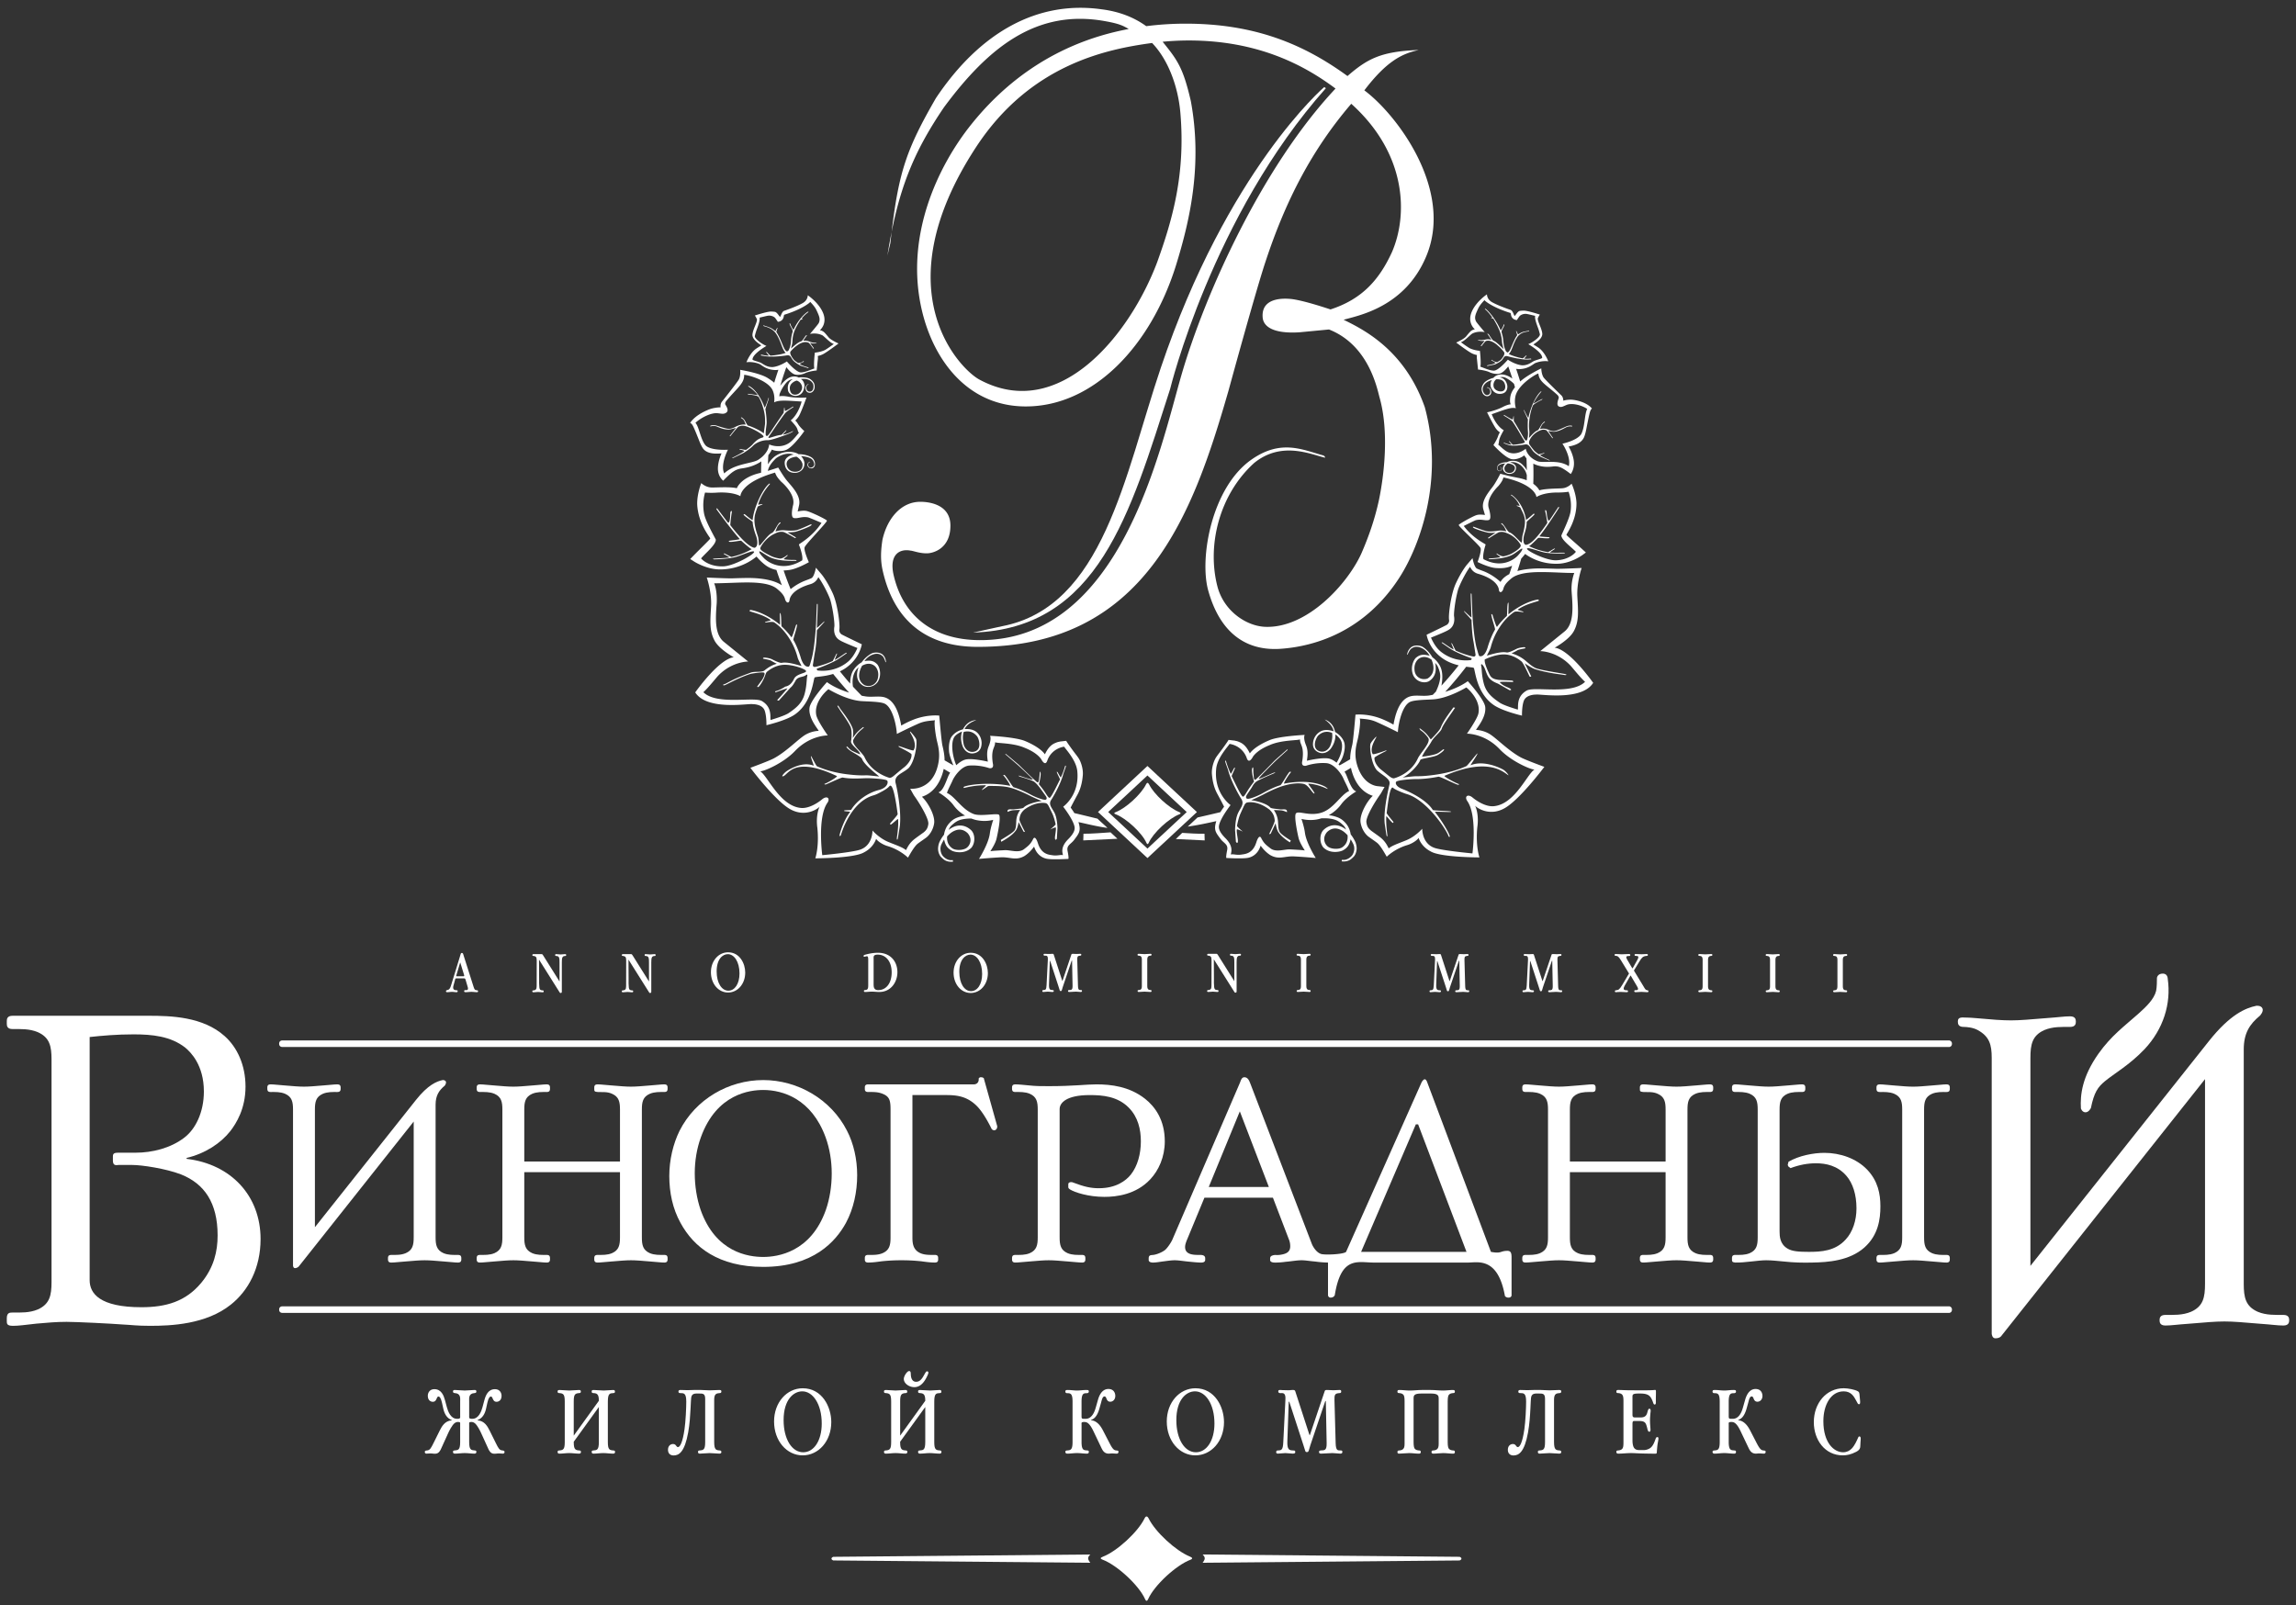 <svg xmlns="http://www.w3.org/2000/svg" width="246" height="172" viewBox="0 0 246 172"><rect x="0" y="0" width="246" height="172" fill="#333333" stroke="none"/><g><g><path fill="#fff" d="M104.8 69.322c-7.35.02-9.498-4.917-10.232-8.202-.261-1.16-.181-2.213-.021-3.266.51-2.303 2.006-4.078 4.057-4.078.552 0 3.227.088 3.227 2.553 0 2.466-1.832 2.947-2.472 2.968-.805.027-1.554-.284-1.775-.284-1.168-.239-2.341.387-1.841 2.601.976 4.301 4.153 6.967 9.214 6.987 15.118.06 19.335-20.508 21.628-28.417 2.499-8.624 8.612-22.284 16.508-30.694-3.074-2.297-8.031-5.153-15.72-5.153-.962 0-1.895.05-2.805.137 1.615 1.987 2.204 2.824 3.02 6.348 1.304 7.023-.193 13.09-1.587 17.61-2.69 8.617-8.816 15.124-16.091 15.124-6.255 0-9.871-4.987-11.12-10.232-1.923-8.065 1.773-15.62 5.27-19.984 2.868-3.58 8.106-8.594 16.876-10.233-.664-.387-1.064-.578-2.572-.847-7.338-1.313-12.486 2.84-17.221 9.236-3.017 4.443-4.55 8.067-5.61 13.356.769-6.447 1.617-8.921 4.754-14.352 4.733-7.068 10.895-10.478 17.772-9.499 1.95.25 3.507.9 4.754 1.803a33.199 33.199 0 0 1 4.222-.268c7.522 0 12.757 2.276 17.339 5.613 2.16-1.878 3.617-2.635 7.625-2.794l-.206.053c-1.58.382-3.224 1.131-5.614 4.275 3.459 2.57 9.594 10.628 6.648 17.746-2.295 5.55-7.392 6.398-8.866 6.84 2.083 1.022 6.535 3.201 8.698 9.377 2.09 7.728-.542 14.833-2.673 18.176-3.767 5.905-9.17 7.456-12.766 7.708-3.704.26-6.506-1.69-7.77-6.254-.962-3.478.373-11.032 4.628-14.017 3.155-2.213 5.454-1.07 7.656-.464.257.071.234.258.234.258-1.573-.377-4.675-1.799-7.585.556-3.75 3.388-5.077 8.817-3.952 13.213.687 2.684 3.129 4.276 5.124 4.354 4.483.174 8.81-4.576 10.3-7.848.778-1.788 1.446-3.673 1.893-5.76.538-2.6 1.104-7.242.069-10.944-.26-.922-1.13-5.626-5.425-7.314l-3.19.304c-2.831.17-3.836-.642-3.916-1.58-.211-2.474 2.976-2.017 3.39-1.944 1.03.182 2.354.57 3.876 1.071 3.417-1.107 5.24-3.214 6.585-6.14 1.71-3.938 1.637-10.5-4.36-15.899-4.224 4.931-7.048 10.396-9.217 17.011-1.058 3.19-3.951 13.788-3.951 13.788-3.771 13.107-8.865 27.401-26.808 27.401zm-9.406-43.256l-.314 1.316c.142-.887.292-1.728.453-2.53-.047.39-.093.794-.14 1.214zm31.075-13.97c-.237-2.78-1.28-5.668-3.03-7.49-4.8.654-13.043 2.255-18.876 11.183-10.045 15.375-1.71 23.761.356 24.88 8.57 4.642 16.165-4.82 19.082-12.619 1.592-4.444 3.033-9.324 2.468-15.955z"/></g><g><path fill="#fff" d="M125.372 41.685s4.52-18.562 16.686-32.232l-.177-.125s-10.36 8.885-17.518 30.112c-3.859 11.443-6.139 25.592-16.999 27.67l-3.11.683c13.434-.435 16.831-12.775 21.118-26.108z"/></g><g><path fill="#fff" d="M76.17 104.188c0-1.215.813-2.133 1.84-2.133 1.245 0 1.835 1.198 1.835 2.174 0 1.227-.817 2.138-1.84 2.138-1.017 0-1.835-.923-1.835-2.18zm3.062.134c0-1.256-.572-2.068-1.25-2.068-.556 0-1.198.526-1.198 1.847 0 1.244.543 2.068 1.256 2.068.684 0 1.192-.737 1.192-1.847z"/></g><g><path fill="#fff" d="M165.01 134.295c-.518.22-1.062.19-1.555.19-.327 0-.353.192-.353.328v.163c0 .137.026.328.353.328.356 0 .656-.054 1.448-.109.98-.082 1.58-.136 2.127-.136.545 0 1.145.054 2.127.136.79.055 1.09.11 1.446.11.327 0 .355-.192.355-.329v-.163c0-.136-.028-.328-.355-.328-.491 0-1.036.03-1.555-.19-.736-.328-.846-.874-.846-1.692v-6.983h10.255v6.983c0 .818-.11 1.364-.846 1.692-.52.22-1.065.19-1.556.19-.327 0-.354.192-.354.328v.163c0 .137.027.328.354.328.355 0 .656-.054 1.446-.109.982-.082 1.582-.136 2.127-.136.547 0 1.147.054 2.129.136.79.055 1.09.11 1.445.11.328 0 .355-.192.355-.329v-.163c0-.136-.027-.328-.355-.328-.491 0-1.037.03-1.554-.19-.737-.328-.847-.874-.847-1.692V118.91c0-.818.11-1.364.847-1.69.517-.22 1.063-.193 1.554-.193.328 0 .355-.19.355-.327v-.164c0-.135-.027-.327-.355-.327-.354 0-.655.055-1.445.11-.982.082-1.582.135-2.13.135-.544 0-1.144-.053-2.126-.135-.79-.055-1.091-.11-1.446-.11-.327 0-.354.192-.354.327v.137c0 .246 0 .327.354.354.546.028 1.01-.053 1.556.192.736.327.846.873.846 1.691v5.564h-10.255v-5.564c0-.818.11-1.364.846-1.69.519-.22 1.064-.193 1.555-.193.327 0 .355-.19.355-.327v-.164c0-.135-.028-.327-.355-.327-.355 0-.655.055-1.446.11-.982.082-1.582.135-2.127.135-.546 0-1.146-.053-2.127-.135-.792-.055-1.092-.11-1.448-.11-.327 0-.353.192-.353.327v.164c0 .137.026.327.353.327.493 0 1.037-.027 1.556.192.736.327.846.873.846 1.691v13.693c0 .818-.11 1.364-.846 1.692z"/></g><g><path fill="#fff" d="M187.48 134.295c-.518.22-1.063.19-1.555.19-.328 0-.355.192-.355.328v.136c0 .22 0 .327.354.355 1.01.028 2.427-.245 3.301-.245.654 0 1.281.081 1.936.136 1.008.11 1.991.137 3 .11 1.718-.029 3.983-.192 5.592-1.61 1.5-1.337 1.719-3.056 1.719-4.42 0-1.336-.272-2.727-1.419-3.927-1.145-1.2-2.89-1.8-4.583-1.8-1.172 0-2.727.3-3.845.954l-.082.327.054.164.245.191c.955-.355 1.828-.518 2.728-.518 1.065 0 2.32.245 3.275 1.362.655.766 1.064 1.966 1.064 3.466 0 1.31-.41 2.536-1.146 3.328-1.12 1.255-2.646 1.336-3.956 1.336-1.09 0-1.8-.053-2.291-.354-.818-.49-.846-1.309-.846-1.856V118.91c0-.818.11-1.364.846-1.69.519-.22 1.064-.193 1.555-.193.327 0 .354-.19.354-.327v-.164c0-.135-.027-.327-.354-.327-.354 0-.654.055-1.445.11-.983.082-1.582.135-2.127.135-.546 0-1.147-.053-2.127-.135-.792-.055-1.092-.11-1.447-.11-.327 0-.354.192-.354.327v.164c0 .137.027.327.354.327.492 0 1.037-.027 1.555.192.737.327.845.873.845 1.691v13.693c0 .818-.108 1.364-.845 1.692z"/></g><g><path fill="#fff" d="M47.925 106.33c-.059 0-.14-.006-.14-.099 0-.094.075-.11.134-.129l.064-.017c.128-.036.234-.117.351-.503l.923-3.003c.052-.176.076-.263.111-.362.012-.029.03-.088.117-.088.1 0 .122.07.134.1l.035.105c.018.052.03.1.047.152l1.027 3.23c.117.363.17.386.34.404.093.011.151.023.151.117 0 .035-.017.093-.117.093-.198 0-.39-.035-.583-.035-.21 0-.42.035-.637.035-.04 0-.152-.006-.152-.11 0-.083.047-.118.175-.112.035 0 .064.006.1 0 .105-.018.134-.087.134-.158 0-.093-.017-.134-.036-.204l-.22-.748c-.042-.14-.1-.146-.147-.146h-.83c-.129 0-.129.06-.146.128l-.175.65a.725.725 0 0 0-.03.215c0 .263.241.27.345.275.094.006.135.017.135.111 0 .046-.018.1-.129.1-.157 0-.315-.036-.473-.036-.17 0-.339.035-.508.035zm.981-1.846c-.006.023-.023.053-.023.093 0 .041.03.047.058.047h.713c.047 0 .111-.006.07-.14l-.385-1.25c-.006-.03-.012-.065-.03-.065-.023 0-.023.035-.029.06z"/></g><g><path fill="#fff" d="M67.064 105.903c-.047.21-.217.222-.34.234-.063.006-.103.012-.103.1 0 .093.057.104.116.104.169 0 .333-.035.502-.035.163 0 .326.035.484.035.07 0 .118-.017.118-.105 0-.093-.052-.093-.105-.099-.148-.006-.328 0-.363-.32-.035-.322-.023-.545-.023-.854l-.012-2.122 2.116 3.36c.11.181.123.216.199.216.144 0 .127-.117.127-.192v-3.05c0-.123.007-.427.048-.532.034-.088.116-.176.21-.18l.122-.013c.077-.006.089-.052.089-.099 0-.047-.013-.099-.119-.099-.162 0-.32.034-.484.034-.152 0-.31-.034-.462-.034-.087 0-.116.017-.116.1 0 .08.046.092.081.098l.13.012c.11.011.18.093.215.181.035.093.041.222.041.526v2.015l-1.753-2.793c-.076-.116-.076-.139-.198-.139h-.842c-.059 0-.116.011-.116.1 0 .086.034.092.11.098.117.012.286.023.333.234.017.087.023.24.023.31l-.006 2.6c0 .076-.005.222-.023.31z"/></g><g><path fill="#fff" d="M206.997 117.22c.52-.22 1.064-.192 1.555-.192.328 0 .355-.19.355-.327v-.165c0-.134-.027-.327-.355-.327-.355 0-.655.055-1.446.11-.98.083-1.583.136-2.127.136-.546 0-1.146-.053-2.128-.135-.79-.056-1.09-.111-1.446-.111-.327 0-.354.193-.354.327v.165c0 .137.027.327.354.327.491 0 1.036-.027 1.555.192.736.327.846.873.846 1.69v13.694c0 .818-.11 1.364-.846 1.692-.519.218-1.064.19-1.555.19-.327 0-.354.192-.354.328v.163c0 .137.027.328.354.328.356 0 .655-.055 1.446-.11.982-.081 1.582-.136 2.128-.136.544 0 1.146.055 2.127.137.791.054 1.091.109 1.446.109.328 0 .355-.191.355-.328v-.163c0-.136-.027-.328-.355-.328-.49 0-1.036.028-1.555-.19-.736-.328-.845-.874-.845-1.692V118.91c0-.817.11-1.363.845-1.69z"/></g><g><path fill="#fff" d="M57.477 105.903c-.046.21-.215.222-.338.234-.065.006-.105.012-.105.1 0 .093.058.104.117.104.17 0 .332-.035.502-.035.164 0 .328.035.486.035.068 0 .115-.017.115-.105 0-.093-.051-.093-.104-.099-.146-.006-.327 0-.361-.32-.037-.322-.025-.545-.025-.854l-.012-2.122 2.116 3.36c.11.181.123.216.199.216.145 0 .129-.117.129-.192v-3.05c0-.123.005-.427.046-.532.035-.088.117-.176.21-.18l.123-.013c.075-.006.088-.052.088-.099 0-.047-.012-.099-.118-.099-.164 0-.32.034-.485.034-.152 0-.31-.034-.462-.034-.087 0-.116.017-.116.1 0 .08.047.092.081.098l.13.012c.11.011.18.093.215.181.035.093.042.222.042.526v2.015l-1.754-2.793c-.075-.116-.075-.139-.197-.139h-.843c-.058 0-.115.011-.115.1 0 .086.034.092.11.098.116.012.286.023.332.234.018.087.024.24.024.31l-.006 2.6c0 .076-.005.222-.023.31z"/></g><g><path fill="#fff" d="M165.985 106.126c-.11.006-.11.07-.11.1 0 .099.075.105.145.105.24 0 .48-.036.72-.036.163 0 .332.036.495.036.06 0 .141-.006.141-.105 0-.082-.036-.1-.105-.1-.182-.006-.316.041-.328-.467l-.075-2.764c-.006-.316.012-.426.268-.45.094-.012.163.006.163-.105 0-.088-.04-.099-.11-.099-.129 0-.258.017-.386.017-.134 0-.268-.017-.42-.017-.106 0-.129.023-.147.081l-.935 2.776c-.01.034-.023.052-.028.052 0 0-.012-.018-.024-.052l-.894-2.753c-.023-.075-.048-.104-.146-.104-.287 0-.01.017-.333.017-.432 0-.38-.017-.485-.017-.088 0-.135.005-.135.093 0 .035.006.082.088.105.053.012.106 0 .158 0 .234.006.222.263.211.485l-.135 2.682c-.024.491-.112.514-.35.52-.024 0-.105 0-.105.105 0 .035.005.1.104.1.164 0 .327-.036.486-.036.157 0 .315.036.473.036.14 0 .163-.041.163-.105 0-.053-.017-.077-.029-.082-.018-.012-.04-.012-.117-.018-.228-.012-.385-.023-.363-.607l.088-2.496c0-.023.006-.035.018-.035 0 0 .018.006.023.024l.906 2.781c.065.205.082.263.111.351.018.052.03.087.111.087.076 0 .093-.035.117-.093.052-.135.047-.187.105-.351l.946-2.799c.012-.029.024-.046.03-.046.011 0 .017.017.017.058l.053 2.647c.012.491-.135.467-.38.479z"/></g><g><path fill="#fff" d="M182.075 106.126c-.054.006-.112.012-.112.1 0 .034.024.105.117.105.222 0 .427-.036.637-.036.211 0 .42.036.63.036.06 0 .118-.012.118-.105 0-.094-.053-.094-.105-.1-.176-.012-.357-.035-.357-.427v-2.833c0-.386.181-.415.357-.427.035 0 .105-.006.105-.099 0-.088-.047-.099-.118-.099-.21 0-.419.035-.63.035-.21 0-.426-.035-.637-.035-.059 0-.117.011-.117.099 0 .088.035.093.112.099.187.018.35.035.35.427v2.833c0 .363-.128.409-.35.427z"/></g><g><path fill="#fff" d="M92.668 106.102c.31-.012.357-.146.357-.543v-2.694c0-.427-.088-.41-.275-.363a.602.602 0 0 1-.152.03c-.06 0-.07-.047-.07-.076 0-.082.04-.111.216-.158.158-.04.707-.193 1.315-.193 1.419 0 2.092 1.006 2.092 2.08 0 1.04-.678 2.122-1.941 2.122-.268 0-.537-.036-.8-.036-.24 0-.485.036-.73.036-.035 0-.117 0-.117-.111 0-.03.01-.088.105-.094zm.964-3.646c-.041.076-.03.193-.03.339v2.507c0 .292-.005.496.089.63.117.17.303.176.402.176.853 0 1.443-.736 1.443-1.9 0-1.197-.642-1.904-1.495-1.904-.3 0-.38.093-.41.152z"/></g><g><path fill="#fff" d="M173.07 102.428l.1.012c.163.017.262.075.543.537l.824 1.35-.7 1.185c-.323.55-.44.585-.638.603-.106.01-.176.01-.176.117 0 .04.018.099.106.099.146 0 .158-.03.508-.03.216 0 .432.03.655.03.058 0 .14-.006.14-.1 0-.122-.118-.111-.222-.111-.065 0-.246-.011-.246-.181 0-.075.03-.163.117-.321l.596-1.04c.012-.024.023-.035.036-.035.005 0 .01.017.022.035l.661 1.12c.081.142.111.212.111.276 0 .129-.14.14-.222.14h-.094c-.058 0-.094.059-.094.106 0 .035.018.11.153.11.21 0 .415-.034.62-.034.204 0 .402.035.607.035.134 0 .14-.041.14-.1 0-.087 0-.087-.14-.111-.18-.03-.228-.151-.39-.421l-1.025-1.688.608-1c.222-.367.363-.542.725-.565.158-.013.163-.042.163-.106 0-.03 0-.1-.11-.1-.188 0-.374.024-.556.024-.21 0-.415-.023-.648-.023-.04 0-.11 0-.11.093 0 .106.063.106.174.112l.076.005c.076.006.152.012.152.146 0 .07-.035.152-.157.368l-.439.783c-.017.035-.047.03-.064 0l-.526-.894c-.036-.058-.105-.198-.105-.262 0-.06.03-.13.18-.135h.082c.077 0 .17-.006.17-.112 0-.046-.029-.104-.14-.104-.269 0-.527.029-.783.029-.205 0-.415-.03-.625-.03-.077 0-.14.006-.14.1 0 .018 0 .076.081.088z"/></g><g><path fill="#fff" d="M196.517 106.13c-.052.005-.111.011-.111.1 0 .034.024.104.117.104.222 0 .427-.035.637-.035.21 0 .42.035.63.035.059 0 .118-.012.118-.105 0-.094-.053-.094-.106-.1-.175-.01-.355-.035-.355-.426v-2.834c0-.386.18-.415.355-.427.035 0 .106-.005.106-.099 0-.088-.047-.099-.118-.099-.21 0-.42.035-.63.035-.21 0-.426-.035-.637-.035-.058 0-.117.011-.117.1 0 .087.036.093.11.098.188.018.352.036.352.427v2.834c0 .362-.13.41-.351.426z"/></g><g><path fill="#fff" d="M156.025 106.126c-.11.006-.11.07-.11.1 0 .099.076.105.145.105.24 0 .48-.036.72-.036.163 0 .333.036.495.036.06 0 .142-.006.142-.105 0-.082-.036-.1-.106-.1-.182-.006-.316.041-.327-.467l-.076-2.764c-.006-.316.012-.426.268-.45.094-.012.164.006.164-.105 0-.088-.04-.099-.11-.099-.129 0-.258.017-.387.017-.133 0-.268-.017-.42-.017-.105 0-.128.023-.146.081l-.935 2.776c-.012.034-.024.052-.029.052 0 0-.012-.018-.024-.052l-.894-2.753c-.023-.075-.047-.104-.146-.104-.287 0-.01.017-.333.017-.432 0-.38-.017-.485-.017-.087 0-.135.005-.135.093 0 .035.007.082.088.105.053.012.106 0 .158 0 .234.006.222.263.211.485l-.134 2.682c-.025.491-.112.514-.352.52-.023 0-.104 0-.104.105 0 .035.006.1.104.1.164 0 .327-.036.486-.036.158 0 .315.036.473.036.14 0 .163-.041.163-.105 0-.053-.017-.077-.029-.082-.018-.012-.04-.012-.117-.018-.228-.012-.385-.023-.363-.607l.09-2.496c0-.023.004-.035.017-.035 0 0 .017.006.022.024l.907 2.781c.064.205.081.263.11.351.018.052.03.087.111.087.076 0 .094-.035.117-.093.053-.135.047-.187.105-.351l.947-2.799c.012-.029.024-.046.03-.046.011 0 .017.017.017.058l.052 2.647c.013.491-.134.467-.38.479z"/></g><g><path fill="#fff" d="M222.954 118.785s.115.403.48.418c.367.015.591-.461.591-.461.344-1.673.731-2.23 1.502-2.873.986-.814 2.657-1.757 4.244-3.43 2.015-2.143 2.872-4.886 2.486-7.545 0 0 .007-.547-.51-.557-.61-.006-.647.47-.647.47 0 .259 0 .944-.086 1.374-.214.899-1.072 1.715-1.886 2.444-1.543 1.37-2.915 2.358-4.287 4.286-1.759 2.488-1.973 4.416-1.887 5.874z"/></g><g><path fill="#fff" d="M189.296 106.13c-.053.005-.111.011-.111.1 0 .034.023.104.117.104.222 0 .426-.035.636-.035.21 0 .42.035.63.035.06 0 .119-.012.119-.105 0-.094-.053-.094-.106-.1-.176-.01-.356-.035-.356-.426v-2.834c0-.386.18-.415.356-.427.035 0 .106-.005.106-.099 0-.088-.047-.099-.118-.099-.21 0-.42.035-.631.035-.21 0-.426-.035-.636-.035-.06 0-.117.011-.117.1 0 .087.035.093.11.098.188.018.352.036.352.427v2.834c0 .362-.13.41-.351.426z"/></g><g><path fill="#fff" d="M102.168 104.237c0-1.215.812-2.132 1.84-2.132 1.245 0 1.836 1.198 1.836 2.174 0 1.227-.819 2.137-1.842 2.137-1.015 0-1.834-.922-1.834-2.179zm3.061.135c0-1.256-.571-2.068-1.25-2.068-.554 0-1.196.526-1.196 1.846 0 1.244.542 2.068 1.255 2.068.684 0 1.192-.736 1.192-1.846z"/></g><g><path fill="#fff" d="M114.538 106.102c-.11.006-.11.07-.11.1 0 .099.076.105.145.105.24 0 .48-.036.72-.036.163 0 .332.036.496.036.058 0 .14-.006.14-.105 0-.082-.036-.1-.105-.1-.182-.006-.315.04-.327-.467l-.076-2.764c-.006-.316.012-.426.268-.45.094-.012.163.006.163-.105 0-.088-.04-.1-.11-.1-.129 0-.257.018-.386.018-.134 0-.268-.017-.42-.017-.106 0-.128.023-.147.08l-.935 2.777c-.01.034-.023.052-.023.052-.012 0-.018-.018-.029-.052l-.894-2.753c-.023-.075-.047-.104-.145-.104-.288 0-.013.017-.334.017-.432 0-.379-.017-.485-.017-.088 0-.135.006-.135.093 0 .035.006.082.088.105.052.012.106 0 .16 0 .232.006.22.263.21.485l-.136 2.682c-.024.49-.11.514-.35.52-.024 0-.105 0-.105.105 0 .035.006.1.104.1.164 0 .327-.036.486-.036.158 0 .315.036.473.036.14 0 .163-.041.163-.105 0-.053-.017-.077-.029-.082-.018-.012-.04-.012-.116-.018-.229-.012-.386-.023-.363-.607l.087-2.496c0-.023.006-.035.018-.035 0 0 .018.006.023.024l.907 2.78c.063.206.081.264.11.352.02.052.03.087.111.087.076 0 .093-.035.117-.093.052-.135.046-.187.105-.351l.946-2.8c.012-.028.024-.045.03-.045.011 0 .017.017.017.058l.053 2.647c.012.49-.134.467-.38.479z"/></g><g><path fill="#fff" d="M140.32 102.415c.035 0 .105-.006.105-.1 0-.087-.046-.099-.117-.099-.21 0-.42.035-.63.035-.21 0-.426-.035-.637-.035-.059 0-.117.012-.117.099 0 .088.035.094.111.1.187.018.35.035.35.427v2.833c0 .362-.128.409-.35.427-.053.005-.11.011-.11.099 0 .035.022.105.116.105.221 0 .426-.035.636-.035.21 0 .421.035.631.035.06 0 .117-.012.117-.105 0-.094-.052-.094-.105-.099-.175-.012-.356-.036-.356-.427v-2.833c0-.386.181-.416.356-.427z"/></g><g><path fill="#fff" d="M132.544 102.608c.034-.088.116-.175.21-.182l.122-.011c.076-.006.088-.053.088-.1 0-.046-.012-.1-.117-.1-.163 0-.322.037-.485.037-.152 0-.31-.036-.462-.036-.087 0-.117.017-.117.1 0 .08.047.093.082.099l.129.01c.11.013.18.095.216.183.035.093.04.222.04.525v2.016l-1.752-2.792c-.076-.117-.076-.141-.198-.141h-.842c-.058 0-.116.012-.116.1 0 .087.034.093.11.099.117.01.286.023.333.234.018.087.024.239.024.309l-.006 2.6c0 .076-.006.222-.023.31-.048.21-.216.222-.34.234-.064.006-.105.01-.105.099 0 .094.059.105.117.105.17 0 .333-.035.502-.035.164 0 .328.035.486.035.07 0 .117-.017.117-.105 0-.093-.053-.093-.106-.1-.146-.005-.326 0-.362-.321-.035-.32-.023-.543-.023-.853l-.012-2.121 2.115 3.36c.11.18.123.216.199.216.146 0 .128-.117.128-.192v-3.05c0-.123.007-.427.048-.532z"/></g><g><path fill="#fff" d="M123.277 102.415c.034 0 .104-.006.104-.1 0-.087-.046-.099-.116-.099-.21 0-.42.035-.632.035-.21 0-.425-.035-.636-.035-.059 0-.117.012-.117.099 0 .088.035.094.111.1.187.018.35.035.35.427v2.833c0 .362-.127.409-.35.427-.053.005-.11.011-.11.099 0 .035.023.105.116.105.221 0 .426-.035.636-.035.211 0 .421.035.632.035.058 0 .116-.012.116-.105 0-.094-.05-.094-.104-.099-.176-.012-.356-.036-.356-.427v-2.833c0-.386.18-.416.356-.427z"/></g><g><path fill="#fff" d="M177.568 154.008c-.127 0-.166.146-.215.283-.116.311-.253.672-.535.886a1.267 1.267 0 0 1-.75.224h-.419c-.497 0-.74-.224-.74-1.08v-1.736c0-.312.096-.303.243-.303h.418c.683 0 .761.177.896.683.06.205.08.468.245.468.166 0 .127-.234.117-.4-.039-.506-.059-.838-.02-1.286.02-.322.05-.477.05-.575 0-.039-.02-.205-.128-.205-.078 0-.137.06-.205.312-.068.263-.145.624-.73.624h-.634c-.253 0-.253-.156-.253-.35v-1.804c0-.292-.01-.409.672-.409.312 0 .84-.019 1.15.263.185.166.302.458.38.682.04.107.068.234.176.234.145 0 .126-.205.126-.273v-.409l.01-.487v-.215c0-.214-.04-.185-.253-.166-.284.03-1.179.03-1.404.03l-1.286-.01c-.322 0-.79-.029-1.072-.029-.117 0-.224 0-.224.175 0 .146.097.156.165.156.566.03.595.332.595.906v4.337c0 .595-.029.858-.585.907-.098.01-.175.01-.175.165 0 .127.087.175.204.175.468 0 .907-.058 1.355-.058.448 0 .565.03 1.501.05l.565.008c.721.01.692.05.711-.194 0-.02.04-.604.088-.877l.06-.342c.028-.185.057-.36-.099-.36z"/></g><g><path fill="#fff" d="M167.099 149.292c.059 0 .176-.01.176-.166 0-.087-.02-.165-.205-.165-.351 0-.702.039-1.052.039-.313 0-.624-.04-.937-.04h-.74c-.233 0-.458.02-.691.02-.254 0-.507-.02-.77-.02-.04 0-.205 0-.205.157 0 .165.098.175.186.175.38.01.652-.02.652.916 0 .702-.068 2.105-.185 2.934-.205 1.47-.497 1.939-.702 1.939-.088 0-.136-.06-.184-.127-.05-.068-.127-.204-.342-.204-.282 0-.545.204-.545.623 0 .39.243.604.604.604.565 0 1.178-.351 1.559-2.465.165-.936.214-1.784.253-2.534.039-.711.039-.975.068-1.18.03-.184.098-.457.546-.457h.34c.352 0 .614 0 .614.565v4.629c0 .809-.165.877-.593.906-.098.01-.176.01-.176.166s.107.175.195.175c.35 0 .702-.058 1.053-.058.35 0 .7.058 1.052.058.195 0 .205-.127.205-.175 0-.147-.098-.156-.176-.166-.39-.03-.595-.058-.595-.906v-4.532c0-.652.264-.682.595-.711z"/></g><g><path fill="#fff" d="M131.143 152.4c0 2.047-1.365 3.567-3.071 3.567-1.694 0-3.06-1.54-3.06-3.635 0-2.027 1.355-3.556 3.07-3.556 2.076 0 3.06 1.997 3.06 3.624zm-3.012 3.236c1.14 0 1.988-1.228 1.988-3.08 0-2.095-.955-3.45-2.085-3.45-.926 0-1.998.878-1.998 3.08 0 2.076.907 3.45 2.095 3.45z"/></g><g><path fill="#fff" d="M188.933 155.44c-.205-.02-.36-.097-.702-.76l-.721-1.393c-.458-.887-.945-1.053-1.266-1.082v-.04c.272-.087.632-.311.886-1.198l.185-.662c.078-.292.156-.653.36-.653.117 0 .157.098.196.185.068.176.146.38.429.38.262 0 .535-.214.535-.623 0-.283-.145-.741-.741-.741-.302 0-.828.137-1.12 1.179l-.224.789c-.117.42-.39 1.228-1.091 1.228h-.156c-.254 0-.283-.04-.283-.292v-1.55c0-.964.283-.886.595-.905.097-.01.184-.06.184-.166 0-.166-.078-.175-.282-.175-.321 0-.643.058-.974.058-.331 0-.663-.058-.985-.058-.175 0-.272.009-.272.175 0 .039.019.166.176.166.389 0 .593.048.593.906v4.327c0 .847-.204.877-.584.906-.088.009-.185.019-.185.166 0 .058.039.175.205.175.36 0 .7-.06 1.052-.06.35 0 .702.06 1.062.06.049 0 .194-.01.194-.175 0-.147-.057-.157-.174-.166-.322-.04-.605.039-.605-.906v-1.891c0-.137-.058-.253.273-.253.244 0 .545.019 1.013 1.013l.789 1.657c.166.35.332.72.839.72.048 0 .108-.01.155-.01.079-.01.147-.01.225-.01.165 0 .32.02.487.02a.174.174 0 0 0 .175-.174c0-.127-.03-.147-.243-.166z"/></g><g><path fill="#fff" d="M150.374 155.246c-.127.166-.321.185-.478.195-.068.01-.174.02-.174.165 0 .166.106.176.194.176.352 0 .712-.059 1.062-.059.351 0 .692.06 1.042.06.088 0 .206-.01.206-.177 0-.156-.088-.156-.176-.165-.155-.01-.361-.04-.477-.195-.068-.098-.117-.283-.117-.71v-4.669c0-.303.039-.527.818-.527h1.073c.789 0 .798.293.798.546v4.65c0 .3.01.554-.117.71-.117.155-.311.185-.467.195-.069 0-.186.01-.186.165 0 .176.127.176.215.176.35 0 .692-.059 1.043-.059.35 0 .702.06 1.053.06.097 0 .194-.02.194-.177 0-.156-.087-.156-.175-.165-.156-.01-.36-.04-.477-.195-.059-.088-.118-.254-.118-.71v-4.338c0-.458.059-.624.118-.712.117-.156.321-.184.477-.195.088-.009.175-.009.175-.165 0-.088-.029-.166-.214-.166-.351 0-.691.06-1.043.06-.438 0-.887-.06-1.335-.06h-.965c-.428 0-.847.06-1.276.06-.371 0-.741-.06-1.121-.06-.098 0-.204.01-.204.166s.087.156.174.165c.166.011.361.04.478.195.088.117.117.312.117.712v4.337c0 .301.01.555-.117.711z"/></g><g><path fill="#fff" d="M142.559 139.059c-.244-.002-.273-.244-.273-.244v-3.51a11.247 11.247 0 0 1-1.373-.11c-.628-.054-1.064-.136-1.446-.136-.52 0-1.064.109-1.72.164-.571.082-.926.082-1.172.082-.136 0-.491-.028-.491-.273v-.163c0-.165.082-.273.274-.328.299-.108.436.027 1.036-.108.518-.11.845-.328.845-.874 0-.272-.054-.546-.164-.792l-1.691-4.417h-7.337l-1.828 4.417c-.191.438-.245.684-.245.874 0 .874 1.008.845 1.582.845.164 0 .572 0 .572.356v.163c0 .272-.272.3-.436.3-.136 0-.355 0-1.146-.082-.682-.055-1.227-.164-1.691-.164-.245 0-.518.028-1.118.109-.464.055-.845.137-1.201.137-.381 0-.463-.164-.463-.273v-.163c0-.383.218-.354.492-.383.409-.053.98-.3 1.28-.545.273-.245.629-.791.765-1.091l7.2-16.722c.138-.3.192-.681.519-.681.409 0 .546.464.628.654l6.6 17.213c.11.272.47.909.995 1.072.39.12 2.389.048 2.67-.227l8.103-18.195s.174-.302.328-.3c.152.004.245.273.245.273l6.845 18.222c1.173.218.956-.11 1.775-.11.435 0 .435.384.435.793v3.973s.003.21-.273.244a.502.502 0 0 1-.436-.163c-.753-4.216-2.914-3.591-3.955-3.591h-10.093c-1.718 0-3.495-.746-4.18 3.47 0 0-.076.288-.457.284zm3.273-4.9h11.293l-5.183-13.666h-.245zm-9.884-6.955l-3.11-8.102-3.328 8.102z"/></g><g><path fill="#fff" d="M199.22 153.94c-.077 0-.097.048-.126.107-.156.35-.37.848-.683 1.179-.243.254-.545.41-.935.41-.965 0-2.115-.994-2.115-3.333 0-1.744.799-3.196 2.173-3.196.79 0 1.092.526 1.326.964.166.33.214.419.312.419.155 0 .136-.224.116-.438l-.04-.44c-.028-.35-.037-.437-.213-.525-.301-.166-1.023-.312-1.491-.312-1.871 0-3.206 1.598-3.206 3.635 0 1.9 1.189 3.557 3.099 3.557.4 0 .868-.078 1.442-.38.439-.224.429-.468.439-.644l.019-.37c.01-.243.098-.633-.117-.633z"/></g><g><path fill="#fff" d="M208.877 139.999H30.203s-.297.01-.297.349c0 .337.297.348.297.348h178.674s.263-.036.263-.349c0-.293-.263-.349-.263-.349z"/></g><g><path fill="#fff" d="M208.877 111.502H30.203s-.297.01-.297.349c0 .338.297.349.297.349h178.674s.263-.035.263-.349c0-.293-.263-.349-.263-.349z"/></g><g><path fill="#fff" d="M244.644 140.914c-.867 0-1.832.049-2.748-.337-1.301-.58-1.494-1.543-1.494-2.99v-25.124c0-1.735.627-2.701 1.735-3.616 0 0 .422-.438.268-.781-.155-.342-.654-.28-.654-.28-1.156.24-2.796.918-5.062 3.76l-19.145 24.113v-22.28c0-1.446.192-2.41 1.495-2.99.917-.385 1.88-.337 2.75-.337.57 0 .624-.326.625-.568-.001-.241-.055-.567-.625-.567-.627 0-1.16.097-2.556.193-1.738.143-2.799.24-3.764.24-.964 0-2.025-.083-3.76-.24-.764-.07-1.033-.05-1.312-.067-.569-.037-.626.203-.628.442.002.24.057.57.628.567.29 0 .99.052 1.505.338 1.246.69 1.496 1.543 1.496 2.99v29.56s.036.482.384.482c.543 0 .675-.29.675-.29l21.796-27.486v21.94c0 1.448-.193 2.412-1.495 2.99-.916.387-1.88.338-2.748.338-.57 0-.625.328-.626.568.001.24.056.569.626.569.627 0 1.157-.096 2.555-.194 1.736-.144 2.798-.24 3.763-.24.963 0 2.025.096 3.76.24 1.4.098 1.928.194 2.556.194.57 0 .625-.328.627-.57-.001-.24-.056-.567-.626-.567z"/></g><g><path fill="#fff" d="M137.494 154.573c-.04.82-.187.857-.585.868-.039 0-.176 0-.176.175 0 .06.01.165.176.165.273 0 .545-.058.81-.058.261 0 .525.058.788.058.234 0 .272-.068.272-.175 0-.088-.029-.127-.049-.137-.029-.019-.067-.019-.194-.028-.38-.02-.644-.04-.605-1.014l.147-4.16c0-.04.01-.06.03-.06.01 0 .03.01.038.04l1.511 4.638c.107.341.137.438.185.584.03.088.048.147.184.147.128 0 .157-.059.196-.156.087-.224.078-.312.175-.585l1.578-4.668c.02-.048.04-.077.04-.077.03 0 .04.03.04.097l.086 4.414c.02.82-.224.78-.632.8-.186.01-.186.116-.186.165 0 .166.127.175.244.175.4 0 .8-.058 1.198-.058.273 0 .555.058.83.058.095 0 .232-.009.232-.175 0-.137-.059-.165-.175-.165-.303-.01-.526.068-.546-.78l-.127-4.609c-.009-.527.02-.712.45-.75.155-.02.272.01.272-.176 0-.146-.068-.166-.186-.166-.214 0-.428.03-.643.03-.224 0-.447-.03-.7-.03-.177 0-.215.04-.244.136l-1.56 4.63c-.02.058-.039.087-.049.087-.01 0-.019-.029-.039-.088l-1.49-4.589c-.04-.127-.078-.176-.244-.176-.478 0-.02.03-.556.03-.72 0-.633-.03-.808-.03-.147 0-.224.01-.224.156 0 .06.01.136.145.175.088.02.176 0 .263 0 .391.011.371.44.352.81z"/></g><g><path fill="#fff" d="M19.993 124.19c4.795.57 7.926 3.987 7.926 8.592 0 3.132-1.328 5.554-3.18 7.025-2.658 2.136-6.455 2.278-8.64 2.278-1.471 0-1.937-.095-2.934-.142-1.186-.094-4.984-.285-6.03-.285-1.091 0-2.135.094-3.226.191-1.282.141-1.9.236-2.516.236-.664 0-.664-.236-.664-.52v-.287c0-.617.332-.617.617-.617.855 0 1.804.048 2.706-.332 1.28-.57 1.47-1.52 1.47-2.944v-23.829c0-1.424-.19-2.373-1.47-2.942-.902-.382-1.851-.333-2.706-.333-.57 0-.617-.332-.617-.57v-.284c0-.238.048-.57.617-.57H15.91c2.42 0 5.837.094 8.165 2.184 1.329 1.187 2.23 3.085 2.23 5.411 0 2.374-.997 3.94-1.613 4.747-1.044 1.328-2.706 2.421-4.7 2.894zm1.566 13.291c1.377-1.662 1.757-3.418 1.757-5.08 0-3.513-1.424-5.553-3.94-6.55-1.614-.618-4.17-1.005-5.214-1.005h-1.448c-.19 0-.617.155-.617-.46v-.476c0-.38.285-.379.712-.379h1.733c1.756 0 3.742-.482 5.214-1.62 1.186-.903 2.088-2.706 2.088-4.937 0-2.848-1.424-4.224-1.993-4.7-1.567-1.233-3.553-1.424-5.547-1.424-1.804 0-3.37.142-4.698.286v26.06c0 1.424 1.084 2.895 5.545 2.895 2.658 0 4.747-.617 6.408-2.61z"/></g><g><path fill="#fff" d="M53.817 155.44c-.312-.028-.42-.243-.683-.77l-.662-1.334c-.234-.468-.546-1.062-1.297-1.121v-.04c.518-.174.781-.672.898-1.188l.145-.662c.118-.527.263-.663.37-.663.118 0 .157.117.186.185.06.146.146.38.42.38.214 0 .545-.136.545-.643 0-.331-.205-.711-.702-.711-.75 0-1.004.682-1.14 1.179l-.204.76c-.117.429-.4 1.237-1.082 1.237h-.068c-.332 0-.274-.166-.274-.292v-1.56c0-.35-.088-.866.585-.905.156-.01.186-.088.186-.166 0-.146-.078-.165-.196-.165-.35 0-.702.058-1.052.058-.35 0-.71-.058-1.063-.058-.116 0-.194.019-.194.165 0 .078.03.156.185.166.672.039.584.555.584.906v1.559c0 .126.06.292-.272.292h-.069c-.68 0-.964-.808-1.082-1.237l-.204-.76c-.136-.497-.389-1.18-1.14-1.18-.497 0-.7.38-.7.712 0 .507.33.643.543.643.274 0 .362-.234.42-.38.03-.068.07-.185.185-.185.107 0 .254.136.37.663l.147.662c.117.516.38 1.014.896 1.189v.039c-.75.059-1.06.653-1.296 1.12l-.663 1.336c-.263.526-.37.74-.682.77-.087.009-.243.009-.243.166 0 .165.136.175.185.175.127 0 .244-.02.37-.02.41 0 .186.03.565.03.39 0 .556-.371.644-.575l.74-1.628c.117-.263.41-.828.653-1.043.175-.156.322-.156.43-.156.242 0 .203.088.203.254v1.89c0 .858-.204.867-.594.907-.117.009-.175.019-.175.166 0 .106.068.175.194.175.361 0 .712-.06 1.063-.06.35 0 .692.06 1.052.06.127 0 .196-.07.196-.175 0-.147-.059-.157-.176-.166-.39-.04-.595-.05-.595-.906v-1.891c0-.166-.039-.254.205-.254.108 0 .253 0 .43.156.242.215.535.78.651 1.043l.741 1.628c.088.204.254.575.644.575.38 0 .155-.03.565-.03.126 0 .244.02.37.02.048 0 .185-.01.185-.175 0-.157-.156-.157-.243-.166z"/></g><g><path fill="#fff" d="M31.395 118.91v16.722s.014.272.219.272.382-.163.382-.163l12.329-15.549v12.411c0 .818-.11 1.365-.846 1.692-.52.22-1.063.191-1.554.191-.328 0-.355.191-.355.327v.164c0 .136.027.328.355.328.354 0 .655-.055 1.445-.11.983-.082 1.582-.136 2.129-.136.543 0 1.143.054 2.125.136.792.055 1.092.11 1.447.11.328 0 .355-.192.355-.328v-.164c0-.136-.028-.327-.355-.327-.49 0-1.036.028-1.555-.19-.736-.328-.845-.875-.845-1.693v-14.212c0-.98.354-1.526.982-2.045 0 0 .195-.252.119-.435-.076-.182-.338-.165-.338-.165-.654.136-1.582.518-2.863 2.128l-10.83 13.64V118.91c0-.818.109-1.363.845-1.69.519-.22 1.065-.192 1.555-.192.327 0 .356-.19.356-.327v-.165c0-.135-.03-.327-.356-.327-.353 0-.654.055-1.445.11-.983.082-1.581.135-2.128.135-.545 0-1.146-.053-2.127-.135-.792-.055-1.091-.11-1.446-.11-.328 0-.354.192-.354.327v.165c0 .136.026.327.354.327.49 0 1.037-.028 1.555.192.737.327.845.872.845 1.69z"/></g><g><path fill="#fff" d="M52.982 134.295c-.519.22-1.064.19-1.556.19-.327 0-.353.192-.353.328v.164c0 .136.026.327.353.327.355 0 .656-.054 1.447-.109.982-.082 1.582-.136 2.127-.136.546 0 1.145.054 2.128.136.791.055 1.091.11 1.446.11.327 0 .354-.192.354-.328v-.164c0-.136-.027-.328-.354-.328-.49 0-1.036.03-1.555-.19-.736-.328-.846-.874-.846-1.692v-6.983h10.254v6.983c0 .818-.11 1.364-.845 1.692-.519.22-1.066.19-1.556.19-.328 0-.355.192-.355.328v.164c0 .136.027.327.355.327.354 0 .655-.054 1.446-.109.982-.082 1.582-.136 2.127-.136.546 0 1.147.054 2.128.136.791.055 1.092.11 1.445.11.33 0 .356-.192.356-.328v-.164c0-.136-.027-.328-.356-.328-.49 0-1.036.03-1.554-.19-.737-.328-.846-.874-.846-1.692V118.91c0-.818.11-1.364.846-1.69.518-.22 1.064-.193 1.554-.193.33 0 .356-.19.356-.327v-.164c0-.135-.027-.327-.356-.327-.353 0-.654.055-1.445.11-.98.082-1.582.135-2.128.135-.545 0-1.145-.053-2.127-.135-.79-.055-1.092-.11-1.446-.11-.328 0-.355.192-.355.327v.137c0 .246 0 .327.355.354.546.028 1.01-.053 1.556.192.735.327.845.873.845 1.691v5.564H56.173v-5.564c0-.818.11-1.364.846-1.69.52-.22 1.064-.193 1.555-.193.327 0 .354-.19.354-.327v-.164c0-.135-.027-.327-.354-.327-.355 0-.655.055-1.446.11-.983.082-1.582.135-2.128.135-.545 0-1.145-.053-2.127-.135-.79-.055-1.092-.11-1.447-.11-.327 0-.353.192-.353.327v.164c0 .137.026.327.353.327.492 0 1.037-.027 1.556.192.736.327.845.873.845 1.691v13.693c0 .818-.109 1.364-.845 1.692z"/></g><g><path fill="#fff" d="M81.776 135.768c-4.774 0-7.448-2.101-8.866-4.72-.846-1.527-1.2-3.271-1.2-5.02 0-1.717.409-3.435 1.09-4.826 1.72-3.41 5.266-5.455 8.976-5.455 3.68 0 7.255 2.046 8.974 5.427.709 1.364 1.09 3.055 1.09 4.774 0 1.773-.381 3.573-1.2 5.1-1.09 1.992-3.49 4.72-8.864 4.72zm-6.684-13.885c-.437 1.2-.654 2.538-.654 3.847 0 1.364.217 2.727.628 3.928 1.609 4.555 5.1 5.046 6.71 5.046 1.527 0 5.1-.491 6.71-5.046.409-1.173.627-2.536.627-3.9 0-1.337-.218-2.674-.655-3.875-1.5-4.118-4.582-5.073-6.682-5.073-1.392 0-4.993.382-6.684 5.073z"/></g><g><path fill="#fff" d="M110.342 134.295c-.52.22-1.064.19-1.556.19-.327 0-.353.192-.353.328v.164c0 .136.026.327.353.327.355 0 .656-.054 1.447-.109.982-.082 1.582-.136 2.127-.136.545 0 1.147.054 2.128.136.79.055 1.09.11 1.446.11.326 0 .354-.192.354-.328v-.164c0-.136-.028-.328-.354-.328-.491 0-1.036.03-1.555-.19-.736-.328-.847-.874-.847-1.692v-13.747c0-.655.71-1.5 3.219-1.5 1.392 0 2.975.135 4.174 1.335 1.01 1.01 1.31 2.347 1.31 3.628 0 1.337-.355 2.646-1.065 3.546-.544.683-1.608 1.474-3.435 1.474-.873 0-1.582-.164-2.73-.6-.217-.109-.545-.056-.545.163v.328c0 .11.11.191.192.245.49.301 1.936.791 3.682.791 1.28 0 3.383-.244 4.909-1.882.902-.954 1.556-2.4 1.556-4.065 0-2.292-1.037-3.709-2.101-4.555-1.691-1.336-3.655-1.555-5.237-1.555-1.091 0-2.428.192-5.101.192-.846 0-1.363 0-2.127-.082-.655-.055-1.037-.11-1.447-.11-.327 0-.353.192-.353.327v.164c0 .137.026.327.353.327.492 0 1.037-.027 1.556.192.736.327.845.873.845 1.691v13.693c0 .818-.11 1.364-.845 1.692z"/></g><g><path fill="#fff" d="M94.571 134.295c-.518.22-1.064.19-1.555.19-.327 0-.354.192-.354.328v.164c0 .136.027.327.354.327.41 0 .873-.054 1.447-.136a19.918 19.918 0 0 1 2.126-.109c.955 0 1.555.054 2.128.11.573.081 1.036.135 1.445.135.327 0 .355-.19.355-.327v-.164c0-.136-.028-.328-.355-.328-.463 0-1.064.03-1.555-.19-.79-.354-.846-1.064-.846-1.692v-15.248h3.574c1.091 0 2.237.082 3.328 1.173.654.654 1.31 1.882 1.582 2.455.246.3.628.11.6-.3l-1.446-5.156-.189-.08h-.22l-.136.135c.054.328-.137.627-.518.627h-11.32c-.327 0-.354.192-.354.327v.164c0 .137.027.327.354.327.52 0 1.01-.027 1.555.192.736.3.845.71.845 1.691v13.693c0 .818-.109 1.364-.845 1.692z"/></g><g><path fill="#fff" d="M94.886 155.44c-.078.01-.175.01-.175.167 0 .165.136.175.195.175.36 0 .7-.06 1.052-.06.35 0 .7.06 1.063.06.028 0 .194 0 .194-.175 0-.147-.068-.157-.185-.166-.38-.03-.585-.088-.585-.838v-.098l2.69-3.722v3.752c0 .857-.205.877-.585.906-.117.009-.185.019-.185.166 0 .165.136.175.195.175.36 0 .7-.06 1.053-.06.35 0 .7.06 1.062.06.029 0 .194 0 .194-.175 0-.157-.087-.157-.174-.166-.43-.03-.595-.098-.595-.906v-4.337c0-.906.234-.877.595-.906.096-.01.165-.02.165-.166 0-.165-.146-.165-.185-.165-.341 0-.683.058-1.014.058-.36 0-.731-.058-1.101-.058-.176 0-.195.078-.195.165 0 .156.087.156.175.166.35.019.595.078.595.779v.049l-2.69 3.732v-3.654c0-.721.107-.877.585-.906.087-.01.175-.01.175-.166 0-.165-.146-.165-.184-.165-.362 0-.712.058-1.063.058-.342 0-.691-.058-1.043-.058-.185 0-.204.087-.204.165 0 .156.087.156.175.166.458.029.595.146.595.906v4.337c0 .76-.137.877-.595.906z"/></g><g><path fill="#fff" d="M65.722 155.44c-.43-.028-.595-.097-.595-.905v-4.337c0-.906.235-.877.595-.906.098-.01.166-.02.166-.166 0-.165-.146-.165-.186-.165-.34 0-.681.058-1.013.058-.361 0-.731-.058-1.101-.058-.176 0-.194.078-.194.165 0 .156.087.156.175.166.35.019.594.078.594.779v.049l-2.69 3.732v-3.654c0-.721.107-.877.585-.906.088-.01.176-.01.176-.166 0-.165-.147-.165-.185-.165-.361 0-.712.058-1.062.058-.341 0-.692-.058-1.043-.058-.185 0-.204.087-.204.165 0 .156.086.156.174.166.458.029.595.146.595.906v4.337c0 .76-.137.877-.595.906-.078.009-.174.009-.174.166 0 .165.135.175.195.175.36 0 .7-.06 1.052-.06.35 0 .7.06 1.062.06.028 0 .194 0 .194-.175 0-.147-.068-.157-.185-.166-.38-.03-.584-.088-.584-.838v-.098l2.689-3.722v3.752c0 .857-.205.877-.585.906-.117.009-.184.019-.184.166 0 .165.136.175.194.175.36 0 .7-.06 1.053-.06.35 0 .7.06 1.06.06.03 0 .197 0 .197-.175 0-.157-.088-.157-.176-.166z"/></g><g><path fill="#fff" d="M118.794 155.782c.049 0 .107-.01.156-.01.078-.01.146-.01.224-.01.166 0 .322.02.488.02a.175.175 0 0 0 .175-.175c0-.127-.03-.147-.244-.166-.204-.02-.361-.097-.701-.761l-.721-1.393c-.458-.887-.946-1.052-1.268-1.082v-.04c.273-.086.634-.311.887-1.197l.186-.663c.078-.292.156-.652.36-.652.117 0 .156.097.195.185.069.175.146.38.429.38.263 0 .536-.215.536-.624 0-.283-.146-.741-.741-.741-.302 0-.828.137-1.12 1.179l-.225.79c-.117.419-.39 1.228-1.092 1.228h-.155c-.254 0-.283-.04-.283-.293v-1.55c0-.964.283-.886.595-.905.097-.01.184-.06.184-.166 0-.166-.077-.175-.282-.175-.321 0-.643.058-.975.058-.331 0-.663-.058-.983-.058-.176 0-.273.009-.273.175 0 .039.019.166.174.166.39 0 .596.048.596.906v4.327c0 .848-.206.877-.585.906-.088.009-.185.019-.185.166 0 .058.039.175.204.175.36 0 .702-.06 1.052-.06.352 0 .703.06 1.063.06.049 0 .194-.01.194-.175 0-.147-.057-.157-.175-.166-.321-.04-.604.039-.604-.906v-1.891c0-.136-.06-.253.272-.253.245 0 .546.019 1.015 1.014l.789 1.656c.165.35.33.72.838.72z"/></g><g><path fill="#fff" d="M99.43 147.273a.558.558 0 0 0 .039-.176c0-.097-.077-.136-.146-.136-.107 0-.185.175-.361.478-.262.467-.497.643-.808.643-.341 0-.517-.273-.556-.654-.03-.253.02-.496-.194-.496-.205 0-.566.526-.566.847 0 .468.545.877 1.13.877.78 0 1.209-.78 1.462-1.383z"/></g><g><path fill="#fff" d="M86.007 148.776c2.075 0 3.059 1.997 3.059 3.624 0 2.047-1.365 3.567-3.07 3.567-1.695 0-3.06-1.54-3.06-3.635 0-2.027 1.355-3.556 3.07-3.556zm.048 6.86c1.14 0 1.988-1.23 1.988-3.08 0-2.095-.955-3.45-2.085-3.45-.925 0-2 .878-2 3.08 0 2.076.909 3.45 2.097 3.45z"/></g><g><path fill="#fff" d="M77.116 149.292c.058 0 .175-.01.175-.166 0-.087-.02-.165-.204-.165-.352 0-.702.039-1.053.039-.312 0-.624-.04-.936-.04h-.74c-.233 0-.458.02-.692.02-.254 0-.507-.02-.77-.02-.039 0-.205 0-.205.157 0 .165.098.175.186.175.38.01.652-.02.652.916 0 .702-.067 2.105-.184 2.934-.206 1.47-.498 1.939-.703 1.939-.088 0-.135-.06-.184-.127-.049-.068-.127-.204-.342-.204-.282 0-.545.204-.545.623 0 .39.243.604.605.604.564 0 1.178-.351 1.558-2.465.166-.936.215-1.784.253-2.534.04-.711.04-.975.068-1.18.03-.184.098-.457.546-.457h.341c.351 0 .614 0 .614.565v4.629c0 .809-.166.877-.594.906-.098.01-.175.01-.175.166s.107.175.195.175c.35 0 .701-.058 1.052-.058.351 0 .701.058 1.053.058.194 0 .204-.127.204-.175 0-.147-.098-.156-.175-.166-.39-.03-.595-.058-.595-.906v-4.532c0-.652.263-.682.595-.711z"/></g><g><path fill="#fff" d="M165.137 48.987l.845.359c-.003-.001.124.008.028-.043-.163-.085-.694-.307-.965-.486-.086-.045.088-.12.412-.228.077-.026-.048-.047-.048-.047s-.52.17-.564.137c-.19-.142-.406-.302-.527-.457-.545-.68-.482-.643-.491-.813-.008-.17.26-.817 1.025-1.211.295-.141.514-.207.802-.102.11.039.658.85.658.85s.028.03.056.006c.03-.024-.007-.06-.007-.06l-.481-.711s.353.09.645.089c.705-.072 1.189-.487 1.45-.547.262-.06.425-.012.425-.012l.048-.027-.012-.05s-.224-.08-.566.046c-.123.045-1.024.482-1.308.515-.336.042-.561-.11-.774-.183-.227-.08-.5-.105-.781-.035-.02.006.079-.2.183-.413.127-.198.259-.264.325-.332.039-.042-.024-.057-.031-.054-.025.01-.24.173-.348.36-.138.236-.292.549-.385.579-.288.099-.691.543-.928.819.007-.168.046-.53.036-.688-.021-.274-.061-.541-.025-.975a6.476 6.476 0 0 1 .392-1.8c.099-.177.63-.448.712-.501.039-.022.336-.143.326-.208-.008-.067-.995.544-.97.486.338-.708.825-1.241.824-1.24-.014.01.04-.05.032-.07-.01-.018-.065.019-.078.03-.49.443-1.042 1.539-1.31 2.79-.018.088-.371-.594-.453-.807-.01-.027-.067-.036-.011.097.117.285.415.856.406.93-.032.582-.015.976.004 1.254.023.302.007.545-.087.905-.06.084-.13.072-.13.072-.001 0-.09-.016-.307-.408a50.836 50.836 0 0 0-.98-1.666c-.027-.043-.005-.505-.025-.536-.041-.065-.045.332-.118.354-.073.02-.887-.48-.887-.48s-.033-.016-.051.016c-.015.033.028.062.028.062s.676.392.852.565c.176.173 1.038 1.662 1.093 1.764.122.217.283.4.27.513-.013.11-.808.247-1.272.266-.036 0-.338-.35-.358-.368-.011-.01-.085-.026-.05.027.072.107.29.334.264.335-.242 0-.576-.112-.801-.221-.032-.016-.07-.002-.046.019.096.085.28.162.58.249.485.14 1.448-.025 1.742-.074.403-.066.573.434.864.755.278.302.795.585.848.604z"/></g><g><path fill="#fff" d="M167.828 56.417z"/></g><g><path fill="#fff" d="M153.296 79.249s-.28-.417-.54-.68a5 5 0 0 0-.653-.529l-.01.059.094.148s.274.169.526.448c.223.246.339.411.358.506.109.519-.91 1.53-1.166 2.091-.794 1.717-2.564 2.122-2.567 2.123-.297-.027-.375-.143-1.392-.957-.285-.226-.73-.759-.677-1.249-.057-.082 1.293-.753 1.293-.753s-.018-.058-.137-.011c-.375.147-1.304.455-1.35.37-.333-.583.176-1.411.362-1.764.06-.114 0-.094-.001-.097 0 0-.468.459-.593.746-.126.287.048 2.131.688 2.854.592.553 1.48.906 1.346 1.486-.147.646-.666 2.843-.513 4.245 0 0 .133.905.18 1.183.049.278.116.18.097-.007-.02-.189-.171-1.301-.107-1.983.006-.074.469.56.673.7.068.048.1-.078.086-.098-.033-.05-.732-.867-.722-.954.144-1.096.344-2.956.693-2.699.145.185 1.184.591 1.458.67 2.117.614 4.247 3.766 4.503 4.577.01.001.113.004.125.006-.087-.473-.992-1.891-1.61-2.668-.06-.074 1.794.063 1.744-.026-.054-.092-1.914-.095-1.971-.187-.613-.992-2.246-1.854-3.282-2.253-.643-.247-.762-.613-.635-.774.127-.16 1.593-.293 2.2-.284.556.006 1.39-.067 2.318-.251.163-.032 1.53.664 2.023.845.149.056.229-.037.19-.05-.426-.136-1.72-.849-1.55-.894 4.694-2.029 6.3-.394 6.822-.063.109.07-.225-.411-.55-.601-.2-.117-2.028-1.063-3.476-.467-.1.054.83-1.249.713-1.258-.047-.004-1.051 1.297-1.17 1.352-.87.401-1.984.736-3.383.933-.851.12-1.411.158-1.955.152-.317-.006-1.158.107-1.503.14.7-.283 1.693-1.321 1.9-1.883.064-.175 1.447-.273 1.894-.547.349-.214.71-.501.647-.585-.066-.085-.348.248-.706.431-.403.206-1.671.376-1.651.337.386-.783.632-.933 1.026-1.638.277-.496.984-1.01 1.087-1.353.134-.446 1.174-1.839 1.273-2.008.056-.091.114-.156.155-.218.046.004-.066-.034-.177-.053-.217.331-1 1.269-1.371 2.187-.151.364-1.056 1.253-1.056 1.253z"/></g><g><path fill="#fff" d="M164.06 38.513l-.02-.087c-.25 0-.396.062-.73.006-.028-.005.179-.198.24-.289.045-.065-.046-.039-.06-.03-.021.014-.306.305-.35.297-.54-.108-1.183-.299-1.494-.478.084-.057.168-.174.259-.359.042-.087.082-.186.123-.297.233-.658.476-1.136.719-1.363.09-.085.266-.208.448-.27.302-.107.572-.123.572-.123s.086-.025.073-.064c-.013-.04-.141.01-.141.01s-.345.047-.542.11c-.2.062-.513.266-.513.266 0 .002-.174-.439-.207-.383-.016.027.142.424.119.462-.354.513-.543 1.115-.75 1.538-.162.333-.305.314-.308.315 0 0-.076-.048-.152-.136-.16-.347-.218-.572-.247-.843-.026-.25-.051-.682-.194-1.108-.117-.235.203-.573.27-.815.05-.176-.05-.112-.055-.08-.048.181-.31.662-.342.585-.386-.914-1.045-1.78-1.491-2.187-.123-.113-.17-.139-.196-.073 0 0 .374.293.792.891.034.048-.126.007-.124.061.003.02.22.053.255.11.25.413.617 1.042.794 1.68.107.39.113.684.14.93.015.141.117.476.153.631-.288-.286-.756-.773-1.05-.895-.176-.077-.272-.315-.435-.53-.088-.115-.048-.157-.219-.243-.044-.022-.019.031-.025.028-.019-.008.054.067.167.24.127.193.263.4.243.391-.272-.09-.507-.052-.7-.008-.178.04-.406.071-.59.027-.138-.032-.153-.005-.153-.005s-.08.001.18.082c.205.065.544.018.544.018l-.373.487s-.04.032-.014.07c.026.037.064.002.064.002s.388-.529.482-.55c.246-.058.453-.027.75.13.498.258 1.048.883 1.17 1.061.091.11.067.354-.282.78-.098.12-.284.216-.45.31-.026.014-.382-.058-.535-.24-.046-.058-.084.036-.084.036s.49.266.438.291c-.245.166-.718.198-.856.244-.136.047.005.073.005.073l.744-.153c.05-.008.541-.219.771-.445.244-.244.23-.57.665-.438.327.1 1.412.361 2.08.35z"/></g><g><path fill="#fff" d="M141.99 84.313c-.86-.48-2.474-.714-4.399-.333-.14.03.47-.95.728-1.226.024-.026-.098-.098-.184.003-.289.334-.828 1.356-.955 1.393-.718.208-1.563.67-1.952.888-.426.24-1.363.636-1.614.556-.27-.12.042-.51.042-.51-.002-.008 0 0 .42-.629.14-.212.218-.445.505-.674.287-.229 1.884-.888 1.884-.888s.341-.168.06-.1c-.188.044-1.646.76-1.659.648-.013-.11 1.81-1.904 1.823-1.917 0 0 .801-.734 1.272-1.153l-.029-.07a83.405 83.405 0 0 0-1.329 1.175c-.072.067-1.819 1.882-2.06 2.06-.243.179-.207-.433-.24-.6-.046-.223.031-.915-.124-.627-.154.293.183 1.452.183 1.452a18.49 18.49 0 0 0-.55.756c-.234.348-.462.816-.626.859-.164.042-.828-1.4-1.219-2.19-.025-.052.25-.583.332-.82.05-.2-.057-.06-.056-.072.014-.077-.35.703-.38.632a9.158 9.158 0 0 1-.515-1.393s-.11-.075-.069.102c.044.18.294.849.294.849.27 1.124 1.13 2.677 1.421 3.128.392.608-.168 1.023-.418 1.698-.233.633-.252 1.607-.242 1.699l.087 1.21c0-.007.196.3.21-.082.007-.27-.153-.89-.119-1.23.013-.117.65.216.65.216s-.643-.53-.625-.622c.064-.384.221-.973.353-1.268.473-1.047.47-1.08.667-1.213.001-.001 1.032-.336 2.458.743.38.358.53.69.565 1.186.014.193-.61 1.449-.61 1.449l.174-.047.53-1.126s.095.656.297.956c.3.45.805.82 1.233 1.09a1.21 1.21 0 0 1 .102-.187c-.449-.286-1.066-.684-1.203-.932-.16-.289-.148-.76-.176-1.12a2.414 2.414 0 0 0-.435-1.204c-.022-.028.362-.007.723.012.324.016.696.22.677.197-.015-.019.05-.199-.129-.275-.115-.05-.448-.005-.576-.022-.415-.059-.984-.08-1.087-.202-.327-.389-1.392-.705-2.048-.782a19.841 19.841 0 0 0 1.263-.587c.383-.213 1.282-.663 2.052-.913.825-.267 1.71-.387 2.313-.247.56.13.988 1.133 1.157 1.024.082-.054-.754-1.065-.659-1.057 1.172.08 2.055.614 2.071.566.014-.044-.23-.215-.26-.23z"/></g><g><path fill="#fff" d="M116.065 90.063s2.654-.133 3.657-.175c-.222-.23-.512-.459-.735-.689-.85.053-2.024.16-2.9.15z"/></g><g><path fill="#fff" d="M154.273 70.335c-1.237-1.012-1.421-2.312-1.421-2.312s2.044-.977 2.188-1.077c.088-.06.26-.25.219-.504-.075-.46.105-1.881.375-2.906.106-.4.223-.743.35-1.016.615-1.323 1.154-1.962 1.176-1.99l.61-.715s.15.864.433 1.093c.076.056.404.176.669.276.8.293 1.484.797 1.898 1.179.028-.033.2-.455.939-.835.106-.3.206-.602.303-.904-.672.315-1.34.275-1.736.25-.635-.037-1.6-.475-1.705-.524l-.261-.12s.457-1.192.319-1.504c-.14-.31-2.361-2.314-2.337-2.462.015-.09.862-.562 1.02-.644.407-.212.69-.357.897-.42.233-.073.572-.057.895-.012l-.172-.59c-.237-.82.37-1.621.965-2.393l.049-.066c.323-.421.802-1.37.802-1.37s.94.25 1.246.31c.184.035.386.074.593.119.389.066.713.162.989.272.004-.182.008-.364.01-.545-.092-.388-.258-.711-.67-1.08-.462-.334-.85-.373-1.141-.284.032.005.063.009.095.017.23.057.552.229.563.536-.01.578-.528.72-.868.659-.125-.026-.563-.18-.541-.627.006-.121.083-.316.257-.48l-.135.013a1.19 1.19 0 0 0-.505.157.421.421 0 0 0-.161.17.442.442 0 0 0-.031.234.308.308 0 0 0 .058.127c.03.04.143.122.217.088a.246.246 0 0 0 .139-.22c.006-.082-.078-.163-.146-.18l.026-.017c.048.01.166.115.162.205a.254.254 0 0 1-.157.23c-.204.075-.33-.15-.34-.2a.556.556 0 0 1 .185-.51c.153-.11.338-.167.54-.203.105-.017.216-.027.332-.027.18-.104.425-.17.744-.148.382.027.682.193.887.389.21.205.38.402.484.627l.007.014a34.803 34.803 0 0 0-.035-1.295 2.643 2.643 0 0 1-.248-.328c-.233.237-.885.504-1.354.41-.706-.143-1.942-1.51-1.942-1.51s.359-.52.502-.957c.054-.161.12-.293.197-.401a1.702 1.702 0 0 1-.47-.464c-.241-.36-.69-1.25-.707-1.284l-.201-.4s.919-.182 1.676-.567c.187-.104.605-.288.854-.285a1.057 1.057 0 0 1-.072-.408c.008-.607.172-.97.53-1.424-.034-.124-.07-.248-.106-.372a3.78 3.78 0 0 0-.744-.566c-.368-.215-.597-.17-.795-.12-.006 0 .666.007.826.89.018.142.023.676-.484.83-.165.05-.867.215-1.251-.602-.078-.168-.123-.576.094-.837-.861.232-.965.742-.992.892-.058.324.272.985.72.615.105-.127.107-.305.047-.467-.045-.144-.223-.226-.341-.215l.03-.043c.08-.01.345.09.397.242.07.175.097.404-.058.572-.352.336-.717-.001-.796-.173-.095-.204-.242-.511.062-1 .158-.251.418-.39.669-.508.132-.06.268-.11.414-.144.149-.184.394-.314.668-.354.595-.086 1.158.279 1.363.432a34.653 34.653 0 0 0-.444-1.307c-.248.327-.592.682-.914.77-.382.106-.885-.046-1.11-.157-.33-.162-1.068-.273-1.21-.274l-.118-1.14a1.285 1.285 0 0 1 .002-.417 2.062 2.062 0 0 1-.638-.231c-.385-.22-1.138-.774-1.17-.798l-.417-.308s.824-.362 1.07-.667c.099-.12.255-.318.402-.471a.867.867 0 0 1 .528-.281c-.12-.11-.851-.792-.29-1.982.5-1.054 1.585-1.768 1.585-1.768s-.016.51.52.826c.676.396 2.023.845 2.023.845.218.08.33.533.42.65.128-.092.328-.511.568-.545.112-.016.242-.026.38-.03.429-.016 1.758.427 1.758.427s-.1.127-.222.399c-.032.344.416 1.042.478 1.613.056.503-.551.916-.95 1.189.1.062.47.29.59.376.654.477 1.006 1.428 1.006 1.428-.695-.095-1.37.16-1.476.232-.304.205-.726.54-1.477.596a1.828 1.828 0 0 1-.494-.024c.155.45.3.904.438 1.358.763-.687 2.204-1.379 2.258-1.408 0 0 .008.564.226.941.087.187 1.87 1.903 1.87 1.903.235.194.249.43.27.623.253-.09.752-.138 1.06-.092.019.001 1.355.152 2.003.927-.186.176-.225.278-.545 1.9-.071.378-.144.766-.268 1.1-.193.526-.71.911-1.69 1.076.076.112.462.788.56 1.524.115.87-.328 1.424-.328 1.424s-.67-.545-1.108-.716c-.396-.17-.804-.093-.804-.093-.525.062-1.1.081-1.817-.182a2.72 2.72 0 0 1-.282-.125c.02.717.023 1.437-.003 2.16.482.342.638.677.648.702.453-.133 1.203-.172 1.919-.196.229-.008.544-.018.629-.035.538-.07.909-.48.909-.48s.472.992.522 2.037c.032 1.936-1.084 3.346-1.074 3.444.007.068 1.022.928 1.77 1.607l.313.285-.375.276c-.05.036-1.195.861-2.53.926-1.885.095-3.184-.734-3.605-1.048a6.192 6.192 0 0 1-.414.496c-.13.45-.266.895-.414 1.338.694-.19 1.648-.315 2.962-.275.393.005.775.018 1.133.03.613.021 2.79-.084 2.79-.084s-.543 1.557-.462 3.063c.08 1.508.21 2.622-.374 3.7-.491.927-2.058 1.782-2.058 1.782 1.599.17 4.128 3.764 4.128 3.764-1.252 1.99-5.773 1.166-6.121 1.261 0 0-1.023-.036-1.303.65-.23.597-.203 1.604-.203 1.604s-2.161-.495-3.09-1.18c-1.831-1.312-1.928-3.78-2.075-3.929-.052-.055-.364-.07-.81-.132a39.05 39.05 0 0 1-2.25 2.69c1.608-.494 2.417-1.142 2.417-1.142s1.767 1.94 1.868 2.755c.13 1.06-.795 2.125-.986 2.468-.006.008.646-.013 1.382.395.736.41 2.047 1.815 3.42 2.553.545.292 2.52 1.012 2.52 1.012s-2.603 3.475-4.226 4.413c-1.594.923-2.948.032-3.201-.252.139.235.414 1.106.248 2.281-.207 2.018.222 3.261.222 3.261s-4.133.002-5.211-.635c-.884-.454-1.208-1.15-1.308-1.457-.122.231-.67.614-1.211.774-1.364.402-2.198 1.244-2.198 1.244-.134-.207-.64-1.176-1.044-1.495-.192-.15-.81-.572-.93-.668-.331-.258-.731-.812-.832-1.523-.116-.823.665-2.24 1.31-2.838a2.925 2.925 0 0 1-.916-.488c-.525-.412-.934-1.007-1.21-1.764a5.119 5.119 0 0 1-.211-.747c-.23.137-.46.274-.691.407.078.124.14.238.18.333.27.62.569 1.633 1.079 1.785 0 0-1.041.598-1.617 1.383a4.06 4.06 0 0 1-1.33 1.162c.197.027.397.062.603.12.507.145.85.317 1.236.772.284.332.453.767.509 1.166.215.271.385.56.518.86.079.243.128.453.12.705-.02.254-.085.527-.27.776a2.862 2.862 0 0 1-.325.307c-.323.27-.801.285-1.013.24l.035-.166a.97.97 0 0 0 .478-.036c.138-.048.26-.116.359-.194.098-.073.2-.162.273-.272a1.28 1.28 0 0 0 .208-.683 1.184 1.184 0 0 0-.151-.592 3.874 3.874 0 0 0-.24-.418c-.131.585-.322.918-.834 1.19-.275.154-1.376.398-2.094-.319-.452-.56-.396-1.522.079-1.919.195-.175.448-.335.764-.414.317-.08.688-.047.984.07.242.09.443.218.618.36a1.443 1.443 0 0 0-.24-.41c-.45-.438-.734-.606-1.167-.712-.398-.095-.825-.11-1.255-.09-.067.02-.132.042-.2.06-.64.171-1.341.144-1.918.005-.006 0 .28.807.367 1.476.147 1.123 1.16 2.707 1.16 2.707s-1.343-.122-2.342-.17c-1-.048-1.611.401-2.557-.155-.472-.312-.79-.702-1.007-.993-.374 1.191-1.335 1.305-1.462 1.318-.63.092-2.206 0-2.206 0s-.084-.009.084-.852c.12-.604-.343-.72-.682-1.15-.444-.606-.724-.888-.576-1.599.025-.119.057-.235.093-.349-1.113.244-1.921.421-3.057.587 0 0 1.04-.976 1.052-.979.005.001 1.546-.35 2.444-.57.139-.233.279-.432.393-.58l-.002-.014c-.066-.13-.362-.713-.718-1.36-.426-.78-.536-1.58-.581-2.109-.053-.608.166-1.338.407-1.746.095-.16.246-.357.484-.667.19-.245.842-1.147.887-1.267l.709.083c.1.06.063-.029.528.18.569.255.868.816 1.047 1.184.555-.796 2.06-1.398 2.06-1.398.97-.45 3.817-.584 3.817-.584s-.19.298.146 1.12c.263.647.14 1.254.09 1.646.263-.055 1.775-.399 2.429-.212.258.073.516.23.752.423.446-.704.76-1.698.488-2.329-.075-.18-.3-.477-.617-.7.044.725-.323 1.288-.496 1.53-.45.535-.92.505-1.144.45-.227-.06-.834-.316-.754-1.059.033-.484.32-.98.798-1.239.225-.124.665-.265 1.413-.012-.125-.64-.63-1.007-.953-1.265 0 0 .672.195.972.902.062.146.103.288.13.425.397.25.717.525.928.985.222.476.074 1.18-.103 1.675-.094.27-.265.553-.454.821.037.035.073.072.109.108a46.79 46.79 0 0 0 1.138-.656c.003-.61.125-1.128.227-1.553.112-.476.343-3.23.343-3.23.088-.005 1.399-.15 2.948.511.483.206.85.397 1.124.56.187-1.02.582-2.689 1.805-3.033.575-.162 1.342.006 1.995-.09.14-.022.275-.046.408-.07l.334-.342c.216-.455.398-.929.455-1.415.045-.41-.013-.72-.25-1.279a1.713 1.713 0 0 0-.291-.39c.055.183.067.346.07.591.008.3-.047.956-.741 1.383-.497.248-1.305.067-1.656-.617-.395-.9.074-1.745.296-1.918.419-.347.783-.366 1.384-.223l.078.033c-.182-.316-.445-.632-.852-.83-.691-.335-1.045.01-1.141.063-.098.055-.346.48-.372.637l-.06-.014a1.2 1.2 0 0 1 .479-.818c.39-.237.858-.138 1.084-.055.186.08.724.453 1.152 1.177.312.214.606.544.803.916.27.504.325 1.207.158 2.116a38.164 38.164 0 0 0 1.846-2.178c-.642-.156-1.378-.433-2.013-.967zm-1.345 2.395c.977-.57.597-1.649.52-1.858a4.047 4.047 0 0 0-.065-.176c-.376-.268-.87-.43-1.351-.116-.274.192-.557.635-.47 1.277.054.596.615 1.085 1.366.872zm-10.41 7.22c.228-.59.27-1.046.205-1.41-.425-.17-.94-.19-1.414.226-.291.183-.904 1.56.199 1.775.165.026.657.069 1.01-.59zm1.284 10.86c.513-.343.627-.846.58-1.3a3.225 3.225 0 0 0-.276-.271 1.925 1.925 0 0 0-.63-.375c-.68-.247-1.144.163-1.301.316-.582.691-.185 1.41.206 1.617.393.217 1.09.224 1.42.014zm.74-6.037c-.111-.372-.492-1.064-.6-1.328-.166-.416-.931-1.585-1.823-1.66-1.19-.087-2.171.274-2.184.277-.05.008-.552.116-.406-.504.048-.314.156-1.042-.067-1.63-.167-.436-.153-.38-.185-.695-.182.134-1.936.052-3.207.601-.084.043-1.232.448-1.808 1.228-.173.333-.506.777-.7.122-.516-1.324-1.823-1.47-1.828-1.458-.132.246-1.306 1.454-1.428 2.657-.27 2.644 1.536 3.887 1.54 3.894 0 0-1.062 1.35-1.234 2.162-.073.346.049.733.65 1.352 1.018.999.576 1.642.624 1.787.225-.09.614.1 1.182-.005.432-.054 1.164-.161 1.525-1.262.022-.073.29-.964.536-.506.279.577.556.776 1 1.117.59.452 1.53.068 2.095.105.374.022 1.4.064 1.577.12-.226-.364-.562-.9-.67-1.355-.108-.456-.517-2.353-.276-2.628.302-.317 1.453.345 2.754-.084 1.316-.432 2.047-1.921 2.933-2.306zm12.563-11.102c-.002-.002-1.886 1.156-3.511 1.273-.678.05-1.933.048-2.46.253-.903.348-1.323 2.385-1.361 3.27 0 0-1.178-.6-2.27-1.087-.667-.296-1.144-.313-1.824-.376.138.208-.063 1.641-.215 2.25-.196.792-.423 1.7.014 2.95.24.689.59 1.22 1.04 1.579.588.47 1.15.474 1.15.474l.675.077-.394.703c-.66.91-1.62 2.53-1.551 3.078.06.469.227.68.513.91.115.092.768.545.988.72.464.372.689.76.888 1.172.428-.337 1.014-.51 1.89-.871 1.002-.413 1.705-1.232 1.705-1.232.002.014-.04 1.564 1.297 2.045.822.297 4.084.599 4.084.599s.546-4.097-.57-5.635c-.307-.493.087-.77.595-.343.324.273 1.339 1 2.256.918 2.27-.206 3.567-3.441 4.37-3.932-.332.042-2.461-.84-3.73-2.173-1.623-1.706-3.511-1.667-3.511-1.667s1.115-1.58 1.23-2.178c.252-1.28-.847-2.415-1.298-2.777zm3.75-32.949c-.236-.097-.517-.076-.546-.076a.797.797 0 0 0-.272.81c.056.223.283.401.527.462.239.066.536.033.649-.182.144-.274.019-.622-.05-.74a.638.638 0 0 0-.307-.274zm.947 8.983a1.149 1.149 0 0 0-.252-.04c-.22.14-.347.352-.362.499-.02.528.518.567.755.488a.546.546 0 0 0 .372-.502c-.006-.155-.104-.339-.513-.446zm-.245-11.157s.748.514 1.49.598c.554.03.907-.22 1.219-.413.27-.166.997-.294.969-.398.002-.604-1.492-1.453-1.492-1.453.485-.187 1.299-.781 1.245-1.066a5.95 5.95 0 0 0-.247-.802c-.167-.472-.308-.865-.262-1.166-.148-.027-.861-.215-.951-.208-.302-.03-.613.105-.731.262-.118.158-.275.4-.275.4-.364-.04-.577-.239-.634-.589-.026-.159-.04-.165-.091-.186 0 0-1.675-.484-2.645-1.257a1.375 1.375 0 0 1-.1-.105c-.248.255-.515.568-.651.853-.317.668-.46.991-.26 1.415.07.15.94 1.164.94 1.164s-.724-.176-1.364.167c-.343.267-.822.804-1.194.907.297.222.67.484.922.635.473.244 1.116.294 1.116.294s.148 1.3.049 1.707c.195.027.947.416 1.45.413.503-.003 1.497-1.173 1.497-1.173zm1.916 9.536s.123.892 1.247 1.34c.619.247 2.255-.23 3.364.538.27-1.023-.68-2.414-.68-2.414s1.522-.317 1.996-1c.419-.717.356-2.155.657-2.725-.56-.388-1.605-.675-2.2-.432-.297.122-.504.255-.713.21-.295-.06-.371-.305-.148-.897.074-.197-.138-.39-.138-.39-1.23-1.107-1.946-1.392-2.031-2.275-.031-.087-2.086 1.061-2.44 2.352-.184.74.027 1.363.027 1.363s-.276-.142-1.06.11c-.305.077-1.447.511-1.531.525.559 1.37 1.28 1.711 1.295 1.713 0 0-.301.507-.432.859-.108.283-.064.514-.162.688.159.1.73.751 1.249.877.903.257 1.7-.442 1.7-.442zm-4.528 11.84c2.194 1.164 3.6-.251 3.758-.47.243-.27.445-.557.394-.653-.052-.095-.652.445-1.093.67-.9.45-2.305.45-2.405.463-.102.012-.138-.057-.034-.076.215-.04.756-.036 1.172-.147.073-.018-.267-.235-.374-.324-.028-.025-.017-.094.035-.062.053.03.432.336.739.29.414-.093.679-.201.887-.326.752-.434.929-.7.914-.843-.017-.142-.53-.895-1.322-1.244-.387-.164-.575-.245-.974-.176-.154.026-1.135.679-1.135.679s-.043.005-.066-.037c-.02-.042.027-.057.027-.057l.763-.522s-.583.045-.858-.018c-.416-.098-1.116-.314-1.404-.456-.257-.125-.131-.185-.056-.158.125.045 1.094.426 1.428.48.255.043.783.002 1.068-.048.314-.055.598-.04.973.052.029.007-.087-.22-.192-.433-.096-.191-.435-.443-.33-.367-.056-.064.02-.09.078-.05.095.069.264.296.339.415.155.238.343.515.47.555.407.128 1.2 1.137 1.275 1.077.074-.061.04-.521.126-.842.08-.28.216-.818.24-1.268.04-.742-.283-1.142-.485-1.622-.028-.065-.416-.183-.41-.208.025-.064.364.056.334-.002-.383-.85-.943-1.123-.943-1.123s.009-.084.065-.047c.625.406 1.36 1.408 1.552 2.668.012.082.814-.642.814-.642s.144.013.095.072c-.253.302-.84.754-.84.829.017.493-.19 1.099-.275 1.384-.22 1.002.167 1.049.167 1.049.004 0 .248.038.69-.336.56-.478 1.265-1.464 1.624-1.991.03-.045-.176-1.1-.19-1.142-.11-.39.092-.27.12-.067.012.068.075 1.14.314.907l.943-1.415s.04-.043.063-.008c.023.036.015.074.015.074s-1.264 2.013-2.101 3.057c-.042.05.973.093 1.03.11.109.034.043.085-.012.1-.203.062-1.112-.074-1.15-.035-.127.125-.817.826-.982.889a7.266 7.266 0 0 0 2.028.642c.058.008.495-.298.68-.383.036-.018.064.027.073.025.07-.022-.607.385-.53.395.427.054 1.18.009 1.56.027.11.006-.038.069-.038.069s-1.216.055-2.008-.074c-.664-.11-1.883-.632-1.981-.435-.097.199 2.033 1.288 3.117 1.249 1.258-.035 1.954-.675 2.118-.914-.541-.55-1.54-1.255-1.557-1.748.232-.535.902-1.907.99-2.59a4.503 4.503 0 0 0-.213-2.09 8.153 8.153 0 0 1-1.017.078c-1.748-.028-2.428.49-2.428.49s-.047-1.327-3.533-2.106c-.09.259-.135.43-.55.927 0 0-1.334 1.246-1.038 2.328 0 0 .402 1.215.01 1.31-.391.105-.767-.134-1.39.018-.147.044-1.18.566-1.286.62.995 1.339 2.305 1.906 2.344 1.99 0 0-.374 1.126-.232 1.568zm-3.776 7.598c-.222.15-1.25.57-1.85.81.179.408.517 1.057 1.01 1.467 1.379 1.14 2.922.988 3.266.937.034-.014.139-.166.036-.204-.765-.272-1.777-.68-2.371-1.091l-.777-.54c-.044-.052.014-.085.092-.037.298.183.783.556 1.156.738.07.034-.27-.702-.225-.642.012.014.007-.105.07.01.125.22.359.742.4.76.645.294 1.363.527 1.872.626.124.024.28-.033.24-.247-.022-.118-.17-1.127-.214-1.342-.105-.52-.186-1.374-.208-2.303-.002-.085-.82-.894-.82-.977-.002-.09.81.763.81.673-.01-.79-.084-1.956-.077-2.431.004-.255.088-.073.088-.073l.087 2.127c.003.026.133 2.54.484 3.757.202.693.204.789.358.792.153.003.49-.033.777-.894.105-.393.442-1.354.807-1.96.056-.093-.33-1.095-.397-1.625-.013-.105.122.025.122.025s.418 1.395.493 1.296c.327-.435.68-.821 1.045-1.16.064-.058.005-1.4.163-1.437.063-.014-.023 1.294.026 1.254 1.012-.841 2.245-1.442 3.148-1.58 0 0 .212.09.028.155-.383.135-1.41.368-2.19.928-.09.064.632.162.609.268-.01.042-.737-.158-.996-.017-.803.548-1.45 1.344-1.957 2.324a7.213 7.213 0 0 0-.555 1.475c-.06.222-.315.662-.41.879.562-.16 1.529-.464 2.114-.342.187.039.649-.178 1.049-.378.318-.16.825-.194.876-.184.018.003.177.094.03.128-.163.039-.66.113-.813.208-.32.2-.633.32-.592.332a3.952 3.952 0 0 1 1.432.742c.35.288.773.693 1.184.85.555.213 2.736.546 3.007.599.4.079.218.16-.011.113-.228-.048-1.708-.176-3.09-.612-.457-.144-1.137-.642-1.137-.642l.672 1.344s.083.085-.045.097c-.127.012-.14-.1-.14-.1s-.63-1.371-.813-1.52c-.47-.391-1.024-.68-1.642-.751-.995-.121-2.288.508-2.305.526l-.004.002c-.032.202.013.545.499 1.582.137.288.315.502.854.578.04.05 1.323.065 1.596.107.142.022.083.149.083.149s-1.502-.071-1.42.026c.412.474.965.528 1.188.748.1.1-.141.102-.138.104l-1.195-.676c-.08-.07-.8-.233-1.125-.83-.272-.49-.297-.953-.633-1.262-.056-.053-.124.014-.101.103.038.15.05.322.066.519.026.346.063.82.223 1.426.262 1.002.942 1.534 1.698 2.049.393.268 1.36.567 1.945.75.087-.26-.21-1.356.93-2.031.833-.505 4.828.484 6.277-.95-.566-.501-1.414-1.607-1.65-1.831-1.457-1.466-3.151-1.455-3.151-1.455l2.61-2.113c.966-.786.897-2.433.767-4.042l-.012-.173a4.944 4.944 0 0 1 .279-2.055c-.456.01-.984-.011-1.601-.037a67.57 67.57 0 0 0-1.213-.044c-1.127-.023-3.086-.063-3.954.696-.228.202-.713.572-.833 1.106-.14.427-.453.457-.48.038-.047-.256-.306-1.11-2.26-1.677-.633-.196-.78-.695-.825-.737-.555.74-1.19 2.102-1.294 2.482-.334 1.223-.455 2.576-.42 2.805.038.23.147 1.076-.622 1.492z"/></g><g><path fill="#fff" d="M128.24 87.025l-5.299 4.93-5.299-4.934 5.298-4.933zm-5.299 3.914l4.207-3.914-4.208-3.92-4.206 3.915z"/></g><g><path fill="#fff" d="M129.053 89.35c-.86.01-1.58-.043-2.39-.092-.214.222-.468.437-.682.658 1.013.046 3.092.148 3.092.148z"/></g><g><path fill="#fff" d="M74.828 47.014c-.594-1.487-.651-1.575-.882-1.694.6-.934 2.053-1.451 2.074-1.458.333-.13.89-.221 1.182-.203-.004-.194-.023-.427.206-.682 0 0 1.715-2.162 1.784-2.367.185-.426.111-.977.111-.977.07.015 2.119.343 2.964.885.284.182.508.337.687.497.138-.464.287-.926.445-1.386a1.87 1.87 0 0 1-.469.02c-.751-.056-1.173-.39-1.478-.597-.105-.071-.781-.327-1.476-.232 0 0 .352-.951 1.005-1.428.12-.087.491-.314.59-.376-.397-.273-1.005-.686-.949-1.19.063-.57.511-1.268.479-1.612-.123-.272-.224-.4-.224-.4s1.33-.441 1.759-.427c.137.005.268.016.38.032.239.033.44.452.566.544.092-.117.204-.57.422-.65 0 0 1.348-.45 2.022-.845.538-.316.521-.825.521-.825s1.085.713 1.583 1.767c.563 1.189-.169 1.872-.287 1.982.156.023.332.08.527.28.148.154.303.352.402.472.247.305 1.071.667 1.071.667l-.418.308c-.031.024-.784.579-1.17.798-.198.112-.414.19-.639.232.023.119.028.257.003.416l-.119 1.14c-.141 0-.881.112-1.209.274-.225.11-.727.262-1.109.158-.328-.09-.679-.457-.929-.79a34.627 34.627 0 0 0-.654 1.995c.268-.35.72-.844 1.201-.96.279-.068.564-.04.774.078.153-.023.304-.03.452-.023.287.016.588.047.831.226.468.346.435.692.416.923-.015.193-.249.652-.71.47-.21-.1-.266-.326-.26-.521-.003-.163.217-.36.298-.381l.046.029c-.12.035-.262.18-.254.335-.001.177.063.345.211.425.567.178.651-.576.478-.861-.079-.131-.361-.575-1.28-.463.304.163.407.568.39.757-.081.923-.712 1.058-.949 1.055-.549-.007-.793-.41-.814-.603-.159-.9.537-1.204.53-1.203-.209.028-.494.114-.774.459a4.13 4.13 0 0 0-.663 1.157 1.01 1.01 0 0 1-.033.233c.275-.072.763-.008.987.04.891.165 1.932.088 1.932.088l-.163.444c-.014.038-.377 1.028-.592 1.444a2.115 2.115 0 0 1-.448.58c.101.084.193.194.276.336.223.385.697.792.697.792s-1.163 1.67-1.921 2.004c-.504.222-1.264.143-1.555-.023a3.112 3.112 0 0 1-.379.593c-.019.329-.035.659-.045.989.143-.24.334-.49.592-.725.327-.302.905-.58 1.52-.613.519-.025.899.083 1.171.249.198 0 .386.02.566.05.328.062.626.16.876.335a.847.847 0 0 1 .309.8c-.027.156-.214.426-.544.303a.41.41 0 0 1-.259-.364c-.009-.14.18-.3.257-.315l.042.027c-.11.026-.244.149-.232.28a.353.353 0 0 0 .222.318c.12.055.403-.084.443-.293a.795.795 0 0 0-.314-.645c-.232-.144-.513-.22-.818-.258l-.291-.036c.257.256.356.56.369.75.023.776-.605.993-.808 1.03-.546.09-1.287-.117-1.307-1.068.008-.503.499-.77.868-.853.038-.008.074-.011.111-.017-.487-.171-1.138-.141-1.902.39-.599.593-.795.966-.882 1.357.424-.127 1.114-.357 1.114-.357s.586 1.002.964 1.439l.059.069c.698.802 1.412 1.634 1.209 2.544l-.147.653c.347-.071.715-.111.973-.047.229.056.549.195 1.006.399.177.078 1.132.538 1.154.634.037.16-2.252 2.489-2.382 2.837-.13.348.447 1.616.447 1.616l-.277.148c-.113.06-1.133.6-1.823.684-.164.02-.371.046-.604.053.228.675.478 1.343.75 2.002a5.832 5.832 0 0 1 1.606-.93c.266-.1.592-.22.669-.276.283-.228.433-1.092.433-1.092l.61.715c.023.028.561.667 1.176 1.99.126.273.244.616.351 1.016.269 1.025.45 2.447.375 2.906-.042.254.131.444.217.505.145.1 2.19 1.076 2.19 1.076s-.185 1.3-1.421 2.313c-.295.247-.61.437-.928.588.395.485.679.84 1.101 1.309.006-.626.131-1.12.373-1.478.223-.335.534-.621.851-.794.476-.648 1.023-.951 1.208-1.008.223-.058.677-.107 1.025.156.311.273.37.63.378.823l-.06.007c-.009-.153-.204-.58-.293-.64-.085-.061-.388-.422-1.078-.17-.405.15-.685.424-.888.708.025-.008.05-.018.076-.024.586-.08.929-.026 1.295.344.194.186.559 1.034.096 1.85-.399.618-1.184.713-1.633.429-.873-.561-.604-1.554-.448-1.94a1.681 1.681 0 0 0-.315.343c-.356.57-.367 1.208-.288 1.72.265.288.659.694.934.976.143.026.288.052.44.075.652.097 1.42-.071 1.995.09 1.222.345 1.616 2.013 1.805 3.034.273-.163.64-.354 1.123-.56 1.549-.661 2.86-.516 2.949-.511 0 0 .229 2.755.343 3.23.101.428.224.948.226 1.563.313.184.628.366.947.545-.198-.477-.441-1.104-.468-1.526-.038-.525.006-1.243.345-1.642.327-.388.708-.568 1.157-.703.062-.126.139-.252.238-.376.477-.602 1.177-.611 1.177-.611-.381.162-.964.38-1.254.966.788-.045 1.175.207 1.359.386.392.376.536.93.441 1.408-.121.736-.775.82-1.009.82-.233-.007-.693-.103-.984-.737-.102-.28-.307-.92-.072-1.61-.364.133-.66.36-.781.513-.511.639-.213 2.28.164 3.093.287-.271.616-.501.947-.596.654-.186 2.166.158 2.428.213-.049-.392-.173-1 .091-1.647.336-.821.146-1.12.146-1.12s2.847.134 3.816.586c0 0 1.506.6 2.061 1.397.179-.368.479-.93 1.047-1.185.465-.208.429-.12.528-.18l.709-.082c.045.12.698 1.022.887 1.267.238.31.39.507.484.667.242.408.46 1.138.408 1.746-.045.528-.156 1.329-.581 2.108-.357.648-.653 1.23-.718 1.36l-.003.013c.115.15.256.35.394.584.957.226 2.48.598 2.482.599.34.34.726.653 1.065.993-1.181-.17-1.949-.374-3.107-.627.035.112.067.227.092.344.147.71-.132.993-.576 1.598-.339.43-.802.547-.683 1.15.167.843.084.853.084.853s-1.576.092-2.205 0c-.127-.014-1.089-.127-1.463-1.318-.217.292-.534.68-1.007.993-.945.556-1.557.107-2.557.155-.999.048-2.341.17-2.341.17s1.012-1.584 1.16-2.707c.087-.668.365-1.476.365-1.476a4 4 0 0 1-1.918-.005 4.493 4.493 0 0 1-.421-.137 4.301 4.301 0 0 0-1.034.099c-.432.106-.716.275-1.166.71a1.475 1.475 0 0 0-.239.412c.175-.141.376-.27.616-.36.298-.116.668-.15.984-.07.318.08.57.24.765.414.476.398.531 1.359.079 1.919-.719.718-1.818.474-2.094.318-.511-.27-.704-.603-.834-1.19a3.734 3.734 0 0 0-.24.42 1.182 1.182 0 0 0-.151.592c.009.228.061.469.209.683.071.109.175.198.272.272.1.077.22.145.36.194a.975.975 0 0 0 .477.036l.035.165c-.212.045-.689.03-1.012-.24a2.717 2.717 0 0 1-.328-.307 1.47 1.47 0 0 1-.269-.775 2.03 2.03 0 0 1 .121-.707c.133-.3.304-.587.519-.858.055-.4.224-.835.508-1.167.386-.455.73-.627 1.237-.771.174-.05.343-.081.512-.107a4.048 4.048 0 0 1-1.241-1.107c-.575-.786-1.616-1.385-1.616-1.385.511-.151.809-1.165 1.077-1.784.041-.094.102-.205.178-.325-.232-.132-.46-.27-.689-.405a5 5 0 0 1-.21.737c-.275.757-.683 1.352-1.209 1.764a2.936 2.936 0 0 1-.917.488c.646.598 1.427 2.015 1.311 2.839-.102.71-.501 1.264-.832 1.523h-.001c-.118.095-.737.516-.929.667-.405.319-.91 1.287-1.044 1.495 0 0-.834-.842-2.198-1.244-.542-.16-1.089-.543-1.212-.774-.099.307-.423 1.003-1.307 1.457-1.078.637-5.21.635-5.21.635s.428-1.243.22-3.262c-.166-1.174.111-2.045.249-2.28-.254.284-1.607 1.175-3.201.252-1.623-.938-4.226-4.413-4.226-4.413s1.975-.72 2.519-1.012c1.374-.738 2.686-2.144 3.42-2.553.737-.408 1.39-.387 1.384-.395-.193-.343-1.118-1.408-.987-2.468.101-.815 1.869-2.755 1.869-2.755s.795.639 2.378 1.13a40.07 40.07 0 0 1-1.712-2.004c-1.01.309-1.891.286-1.986.383-.145.148-.244 2.617-2.073 3.929-.93.684-3.091 1.18-3.091 1.18s.027-1.007-.202-1.604c-.281-.686-1.304-.651-1.304-.651-.348-.094-4.87.73-6.122-1.26 0 0 2.531-3.595 4.128-3.764 0 0-1.566-.855-2.056-1.782-.584-1.078-.456-2.192-.374-3.7.08-1.506-.462-3.063-.462-3.063s2.176.105 2.789.084c.358-.012.74-.025 1.133-.03 2.307-.07 3.506.366 4.127.776a32.528 32.528 0 0 1-.588-1.645 2.827 2.827 0 0 1-1.229-.556 5.957 5.957 0 0 1-.903-.878c-.438.37-1.797 1.36-3.859 1.38-1.457.018-2.759-.805-2.815-.84l-.427-.276.322-.332c.77-.79 1.819-1.793 1.821-1.866.004-.11-1.304-1.571-1.398-3.681-.015-1.142.435-2.255.435-2.255s.43.422 1.022.464c.093.013.437.003.688-.004.78-.021 1.599-.03 2.102.086.015-.047.451-1.156 2.46-1.625l.139-.038c.002-.405.011-.81.026-1.212-.037.024-.071.05-.111.074-.752.455-1.39.595-1.979.68 0 0-.461.039-.873.314-.459.288-1.118 1.002-1.118 1.002s-.57-.416-.572-1.293c-.001-.742.325-1.506.393-1.635-1.106.11-1.734-.12-2.025-.578-.185-.29-.324-.647-.458-.995zm26.929 42.346c-.099.086-.19.177-.276.273-.047.452.067.955.581 1.299.331.21 1.026.203 1.419-.013.391-.207.79-.927.207-1.618-.158-.153-.622-.563-1.3-.315a1.92 1.92 0 0 0-.631.374zm1.501-10.925c-.113.35-.132.809.017 1.424.263.7.755.723.923.719 1.121-.067.696-1.512.433-1.733-.416-.475-.929-.524-1.373-.41zm.578 3.609c-.875.074-1.626 1.22-1.79 1.629-.104.258-.478.938-.586 1.304.868.377 1.603 1.789 2.876 2.262.733.272 2.51-.12 2.702.082.235.27-.165 2.13-.271 2.578-.106.446-.436.972-.658 1.33.174-.056 1.182-.096 1.548-.118.553-.036 1.477.339 2.054-.103.436-.335.708-.53.982-1.096.241-.45.504.424.526.495.353 1.08 1.072 1.186 1.496 1.239.557.104.938-.082 1.16.005.047-.142-.387-.773.612-1.753.589-.607.708-.987.636-1.326-.168-.796-1.21-2.121-1.21-2.121.004-.007 1.775-1.226 1.511-3.82-.119-1.18-1.271-2.365-1.401-2.606-.005-.011-1.286.13-1.792 1.429-.191.643-.517.207-.687-.12-.565-.764-1.691-1.161-1.774-1.202-1.247-.54-2.967-.458-3.147-.591-.03.31-.017.254-.181.683-.217.577-.112 1.29-.065 1.598.143.608-.351.502-.397.495-.014-.004-.977-.358-2.144-.273zm-11.559-10.53c-.095.202-.62 1.302.333 1.902.672.313 1.332-.143 1.447-.731.151-.631-.086-1.1-.339-1.317-.448-.362-.956-.25-1.357-.022l-.084.169zm-.007 3.62c-1.625-.118-3.509-1.275-3.511-1.275-.452.362-1.551 1.497-1.301 2.777.116.599 1.232 2.178 1.232 2.178s-1.887-.038-3.51 1.667c-1.27 1.334-3.4 2.216-3.733 2.173.805.49 2.102 3.727 4.372 3.932.916.083 1.931-.644 2.256-.918.507-.426.903-.15.594.343-1.115 1.539-.568 5.635-.568 5.635s3.261-.301 4.084-.6c1.337-.48 1.295-2.03 1.296-2.043 0 0 .704.818 1.705 1.23.876.362 1.462.535 1.89.872.199-.41.423-.8.888-1.171.221-.174.988-.72.988-.72.286-.23.453-.442.513-.91.068-.547-.892-2.168-1.552-3.078l-.393-.702s2.104.249 2.865-2.131c.404-1.261.21-2.158.014-2.95-.152-.61-.353-2.042-.215-2.251-.681.063-1.157.08-1.824.377-1.092.488-2.269 1.086-2.269 1.086-.038-.884-.459-2.92-1.361-3.27-.528-.205-1.783-.203-2.46-.251zm-6.921-26.191a1.412 1.412 0 0 0-.287.043c-.657.157-.774.478-.783.72 0 .298.181.667.566.796.384.13 1.182.082 1.14-.746-.029-.237-.256-.585-.636-.813zm.019-8.158c-.029.01-.296.065-.534.305a.715.715 0 0 0-.201.377c-.025.139-.023.517.216.72.186.16.535.137.744-.017.215-.151.369-.466.344-.698a.83.83 0 0 0-.569-.687zm-1.25 23.447c-.12-.534-.605-.904-.834-1.106-.866-.758-2.826-.72-3.954-.696-.419.01-2.356.09-2.812.08.381.925.266 2.229.266 2.229-.13 1.609-.199 3.256.768 4.042l2.609 2.113s-1.694-.01-3.151 1.455c-.236.225-1.083 1.33-1.65 1.832 1.449 1.433 5.445.444 6.276.95 1.14.674.844 1.77.93 2.03.584-.183 1.553-.482 1.946-.75.757-.515 1.436-1.047 1.698-2.05.16-.605.196-1.08.223-1.425.015-.196.029-.368.066-.518.023-.09-.045-.157-.102-.104-.334.309-.886.14-1.158.63-.325.596-.468.689-.549.756l-1.245 1.384c.001-.003-.238-.007-.137-.106.222-.22.646-.714 1.056-1.188.083-.098-1.289.414-1.289.414s-.058-.127.082-.148c.275-.042.93-.423.969-.474.539-.076.819-.556.956-.845.262-.536 1.256-.58 1.285-.803.03-.222-1.573-.795-2.568-.674-.618.072-1.173.36-1.644.75-.093.078-.169.428-.353.8-.173.349-.473.833-.599.82-.128-.011-.045-.095-.045-.095l.509-.698s.389-.622.202-.745c-.131-.086-1.007.04-1.429.12-1.381.436-2.609 1.184-2.836 1.232-.108.023-.224-.071-.011-.113.126-.025.63-.334 1.192-.591.639-.292 1.351-.542 1.646-.655.411-.157 1.071-.011 1.442-.205.377-.311.783-.584 1.343-.74.04-.011-.274-.132-.593-.332-.153-.095-.649-.17-.813-.207-.148-.034.011-.125.03-.128.052-.01.558.024.877.184.398.199.86.416 1.049.377.584-.122 1.551.183 2.113.342-.095-.217-.35-.657-.409-.88a7.308 7.308 0 0 0-.556-1.474c-.508-.98-1.154-1.776-1.957-2.324-.26-.141-.985.059-.995.017-.024-.106.697-.204.607-.268-.779-.56-1.806-.793-2.188-.927-.185-.066.027-.155.027-.155.904.137 2.137.738 3.149 1.579.048.04-.037-1.268.025-1.254.157.037.099 1.379.163 1.438.364.338.718.724 1.046 1.159.074.099.492-1.295.492-1.295s.135-.131.122-.026c-.067.53-.453 1.532-.396 1.625.365.607.702 1.567.806 1.96.287.862.624.897.778.894.152-.003.155-.1.356-.792.353-1.215.482-3.731.486-3.757l.087-2.127s.083-.182.087.073c.007.475-.067 1.64-.077 2.43-.001.09.812-.762.811-.672-.002.083-.82.892-.821.977-.021.929-.102 1.785-.208 2.303-.044.216-.192 1.224-.214 1.342-.04.214.117.27.24.247.51-.1 1.227-.332 1.873-.625.041-.02.273-.541.398-.761.065-.115.06.004.071-.01.046-.06-.295.676-.226.642.374-.182.859-.555 1.157-.738.077-.048.137-.015.092.038l-.776.539c-.595.41-1.608.819-2.371 1.09-.105.039.002.19.035.206.345.05 1.887.203 3.265-.938.495-.41.831-1.06 1.01-1.466-.598-.24-1.627-.66-1.849-.811-.768-.416-.66-1.261-.622-1.491.036-.23-.085-1.583-.419-2.806-.104-.38-.741-1.741-1.295-2.482-.044.042-.192.54-.826.738-1.953.566-2.212 1.42-2.259 1.677-.028.418-.341.388-.48-.04zm-1.08-13.584c-3.746 1.08-3.709 2.529-3.709 2.529s-.775-.52-2.677-.374a8.922 8.922 0 0 1-1.112-.016 4.93 4.93 0 0 0-.096 2.29c.143.737.963 2.187 1.251 2.754.013.539-1.027 1.373-1.58 2.008.195.25.994.9 2.367.856 1.184-.03 3.433-1.357 3.313-1.567-.12-.208-1.413.44-2.129.604-.853.194-2.182.215-2.182.215s-.168-.06-.046-.074c.412-.044 1.236-.045 1.696-.133.085-.016-.68-.414-.602-.395.01.002.036-.048.077-.032.208.08.704.386.768.373a7.957 7.957 0 0 0 2.165-.833c-.185-.06-.98-.777-1.128-.905-.044-.04-1.025.169-1.251.116-.06-.014-.136-.065-.019-.108.061-.023 1.163-.137 1.115-.19-.982-1.082-2.491-3.19-2.491-3.19s-.012-.042.01-.081c.023-.04.071.004.071.004l1.121 1.479c.274.239.272-.935.279-1.01.02-.221.231-.366.136.066-.011.048-.167 1.209-.131 1.256.427.552 1.26 1.578 1.901 2.062.507.378.702.35.708.35 0 0 .484-.106.179-1.184-.112-.304-.381-1.032-.397-1.57-.004-.082-.669-.454-.964-.767-.058-.061.098-.084.098-.084s.855.72.862.63c.126-1.384 1.124-3.413 1.778-3.896.06-.044.074.047.074.047s-.906.947-1.261 2.186c-.029.066.445-.085.474-.017.01.026-.504.19-.531.262-.188.536-.414.984-.321 1.79.056.488.241 1.066.346 1.365.115.343.072.943.157 1.004.085.06.917-1.186 1.351-1.353.138-.051.324-.366.478-.635.073-.135.242-.393.341-.474.06-.047.145-.025.086.049.112-.09-.241.206-.333.42-.1.24-.213.495-.18.486.403-.126.711-.16 1.055-.122.314.035.892.046 1.167-.017.36-.082 1.391-.561 1.524-.618.08-.035.221.022-.051.176-.304.173-1.053.455-1.498.589-.295.086-.934.077-.934.077l.866.517s.052.013.032.06c-.021.049-.069.045-.069.045s-1.112-.646-1.28-.664c-.44-.05-.639.052-1.051.257-.839.432-1.396 1.342-1.405 1.498-.008.157.251.378 1.099.8.235.124.531.224.989.298.337.03.729-.327.784-.365.056-.038.072.037.043.065-.11.104-.466.364-.386.378.46.094 1.049.055 1.287.083.115.014.08.09-.032.084-.11-.005-1.641.088-2.65-.343-.496-.217-1.185-.766-1.235-.66-.05.108.189.408.471.687.187.228 1.814 1.677 4.125.263.127-.491-.356-1.692-.356-1.692.038-.095 1.426-.8 2.422-2.323-.12-.052-1.279-.553-1.443-.59-.687-.124-1.083.16-1.514.072-.434-.078-.077-1.427-.077-1.427.25-1.2-1.286-2.467-1.286-2.467-.484-.514-.545-.698-.659-.974zm-.223-11.312c.743-.085 1.492-.6 1.492-.6s.993 1.17 1.497 1.173c.503.003 1.255-.385 1.449-.413-.1-.407.051-1.707.051-1.707s.641-.05 1.114-.293c.25-.152.625-.414.922-.636-.371-.102-.852-.64-1.194-.907-.64-.343-1.364-.167-1.364-.167s.87-1.015.94-1.164c.199-.423.057-.747-.26-1.416-.136-.284-.403-.598-.651-.852a1.626 1.626 0 0 1-.1.105c-.97.773-2.645 1.258-2.645 1.258-.051.02-.065.026-.09.185-.058.35-.272.548-.634.588 0 0-.158-.241-.276-.398-.118-.158-.428-.293-.731-.263-.09-.007-.803.18-.95.208.046.3-.096.694-.264 1.167a6.038 6.038 0 0 0-.246.8c-.054.285.761.879 1.245 1.067 0 0-1.494.85-1.492 1.452-.027.104.698.232.97.4.311.192.665.44 1.217.413zm-5.939 4.946c-.691-.071-1.803.498-2.362 1.029.416.47.558 1.886 1.128 2.466.624.533 2.35.42 2.35.42.001-.001-.843 1.615-.394 2.533 1.112-1.054 2.987-1.044 3.634-1.453 1.174-.747 1.179-1.65 1.179-1.65s.983.459 1.941-.04c.554-.266 1.089-1.058 1.249-1.2-.133-.142-.12-.377-.28-.624-.197-.305-.604-.714-.604-.714.016-.005.762-.537 1.177-2.024-.095.01-1.42-.095-1.767-.087-.904-.026-1.189.189-1.189.189s.142-.664-.169-1.333c-.583-1.156-3.02-1.702-3.042-1.61.037.883-.712 1.359-1.906 2.775 0 0-.206.246-.095.416.335.514.287.772-.03.914-.223.1-.473.029-.82-.007z"/></g><g><path fill="#fff" d="M76.596 45.655c.275.025.746.395 1.522.376.33-.038.744-.186.744-.186l-.65.834s-.045.043-.016.065c.03.021.066-.014.066-.014s.738-.95.87-1.008c.342-.152.586-.113.907-.003.849.32 1.797.885 1.767 1.075-.03.191-.423-.025-1.157.817-.165.19-.443.402-.69.587-.056.045-.651-.088-.651-.088s-.15.04-.062.06c.369.085.565.15.456.21-.346.238-1.007.557-1.211.673-.12.07.03.046.026.047l1.053-.51c.066-.03.723-.418 1.093-.8.39-.404 1.095-.635 1.574-.614.352.016 1.363-.352 1.979-.579.386-.142.622-.255.75-.367.03-.028-.015-.037-.057-.015-.292.157-.718.332-1.021.365-.033.003.259-.288.357-.42.049-.064-.045-.034-.06-.024-.027.026-.431.467-.476.471-.572.041-1.371.421-1.375.298-.005-.123.209-.35.378-.61.077-.12 1.254-1.875 1.48-2.089.226-.213.769-.547.769-.547s.054-.038.037-.07c-.017-.03-.06-.008-.06-.008s-.716.47-.803.46c-.085-.01-.058-.432-.111-.357-.028.036-.04.524-.075.575a71.27 71.27 0 0 0-1.333 1.96c-.303.467-.412.497-.415.498 0 0-.085.022-.148-.063-.071-.386.1-1.088.089-1.425a9.364 9.364 0 0 0-.134-1.344c-.017-.074.249-.787.347-1.127.046-.16-.014-.128-.023-.097-.066.252-.382 1.1-.412 1.016-.424-1.186-1.122-2.065-1.674-2.307-.014-.007-.074-.022-.083.001-.01.022.054.06.038.054-.001.001.558.333.983.908.033.048-1.07-.179-1.073-.11-.004.068.318.074.36.081.093.02.687.087.81.23.248.411.473.978.615 1.71.088.45.07.753.078 1.057.006.177-.13.971-.14 1.155-.248-.27-1.342-.773-1.667-.838-.103-.02-.243-.333-.372-.563a.949.949 0 0 0-.35-.327c-.008-.002-.081.023-.041.061.066.061.208.111.327.301.092.211.18.417.157.414a1.781 1.781 0 0 0-.9.15c-.251.107-.528.3-.9.301-.312.005-1.245-.33-1.371-.36-.351-.083-.607.031-.607.031l-.022.053.048.021s.185-.07.46-.045z"/></g><g><path fill="#fff" d="M77.113 56.713z"/></g><g><path fill="#fff" d="M91.172 78.004c.095.326.094 1.037.014 1.41-.087.406.848.915.985 1.422.012.04-.414-.158-.811-.34-.348-.16-.59-.575-.654-.488-.064.086.302.408.64.6.438.249.957.556 1.019.729.205.559 1.224 1.364 1.84 1.875-.364-.026-1.125-.135-1.451-.122-.554.019-1.115-.006-1.952-.107-1.335-.158-2.49-.51-3.266-.864-.105-.048-.596-1.095-.638-1.09-.103.015.358 1.072.27 1.025-1.24-.504-2.705.472-2.872.583-.27.18-.562.548-.46.558.572.05.973-2.331 5.826-.028.16.04-.93.704-1.324.84-.036.013.036.103.174.047.458-.181 1.632-.753 1.787-.725.9.166 1.868.087 2.433.07.628-.021 2.185.089 2.322.255.138.167.049.772-.905 1.013-1.135.289-2.321 1.103-2.946 2.102-.057.093-.716.019-.768.11-.05.089.705.07.645.144-.602.75-1.034 2.012-1.131 2.503-.032.165.142-.003.142-.003s.954-3.568 3.507-4.29c.288-.081.576-.24.79-.354.474-.244.778-.461.937-.658.385-.278.695 1.837.853 3.025.014.094-.771.95-.808 1.004-.015.02.02.158.095.109.228-.142.75-.657.756-.577.07.747-.103 1.8-.125 2.005-.022.204.055.316.109.015.055-.302.207-1.285.207-1.285.175-1.524-.262-3.873-.443-4.558-.237-.897.72-1.043 1.392-1.656.74-.808.937-2.808.79-3.107-.146-.298-.608-.793-.608-.793 0 .004-.08-.002-.01.116.213.359.735 1.242.35 1.89-.053.095-1.117-.315-1.535-.446-.133-.041-.043.076-.043.076s1.42.714 1.356.805c.062.525-.45 1.118-.772 1.372-1.141.896-1.242 1.113-1.568 1.149-.003-.002-1.877-.473-2.68-2.193-.255-.552-1.344-1.306-1.232-1.826.02-.094.224-.458.447-.718.253-.297.676-.63.676-.63s.026-.028 0-.062c-.026-.033-.06-.01-.06-.01s-.398.298-.658.58a3.907 3.907 0 0 0-.442.589s.103-.745-.04-1.091c-.402-.99-1.37-2.061-1.374-2.163 0 0-.176-.286-.218-.217-.04.07.034.114.293.53.092.152 1.014 1.427 1.139 1.85z"/></g><g><path fill="#fff" d="M84.993 38.636c.247.268.765.55.814.564l.771.248c-.003 0 .14-.012-.002-.075-.14-.065-.625-.154-.883-.359-.055-.03.44-.25.44-.25s-.042-.102-.087-.049c-.15.172-.516.205-.543.185-.176-.118-.373-.243-.479-.382-.377-.493-.407-.753-.314-.854.123-.168.676-.73 1.173-.919.294-.11.5-.112.744-.019.095.035.498.62.498.62s.04.04.062.005c.024-.033-.017-.07-.017-.07l-.387-.539s.334.095.531.061c.248-.043.17-.056.17-.056s-.015-.028-.147-.017c-.177.017-.4-.047-.576-.113-.193-.072-.427-.146-.695-.096-.02.005.11-.18.23-.353.104-.153.174-.216.156-.21-.007.001.016-.048-.026-.032-.166.058-.125.105-.207.206-.156.19-.245.412-.418.462-.295.08-.763.506-1.055.76.035-.155.132-.485.144-.628.022-.245.02-.542.122-.919.164-.606.515-1.162.752-1.519.033-.048.246-.04.248-.06 0-.05-.156-.04-.124-.082.387-.493.74-.702.738-.702-.027-.066-.07-.05-.185.033-.418.303-1.044 1.021-1.409 1.854-.03.072-.31-.449-.362-.638-.008-.032-.11-.113-.057.07.075.251.411.643.297.857-.138.404-.153.84-.175 1.09-.024.275-.08.498-.24.835a.69.69 0 0 1-.158.12c-.004 0-.155-.002-.333-.372-.228-.472-.436-1.124-.822-1.71-.023-.043.141-.42.124-.45-.037-.064-.218.356-.218.354 0 0-.34-.263-.555-.362a5.796 5.796 0 0 0-.593-.209s-.14-.074-.156-.035c-.014.04.081.08.081.08s.298.065.626.226c.196.096.39.253.487.355.263.275.528.807.786 1.526.046.122.09.232.136.33.101.206.192.341.282.413-.33.145-1.026.26-1.623.302-.048.002-.367-.352-.39-.372-.017-.01-.118-.05-.069.025.071.108.302.345.271.347-.376.014-.54-.074-.825-.109l-.026.092.481.081c.748.104 1.93-.029 2.278-.09.457-.08.45.26.714.55z"/></g><g><path fill="#fff" d="M103.31 84.439c.046-.005 1.138-.31 2.322-.282.093.002-.497.461-.415.509.018.01.478-.305.575-.382.097-.076.33-.061.385-.06.606.014 1.45-.007 2.252.243.746.232 1.616.646 1.986.843.214.112.97.443 1.21.537-.622.067-1.64.351-1.95.705-.097.111-.646.13-1.05.183-.123.016-.445-.026-.557.02-.171.07-.108.234-.122.252-.02.021.342-.165.656-.18.348-.017.718-.036.698-.011a2.108 2.108 0 0 0-.41 1.102c-.022.33-.006.762-.16 1.028-.171.301-1.145.844-1.504 1.076.02.062.036.126.048.191.443-.248 1.198-.683 1.586-1.241.192-.276.279-.878.279-.878l.522 1.03.169.041s-.617-1.148-.604-1.323c.029-.454.17-.758.533-1.086 1.357-.978 2.34-.671 2.342-.67.189.121.187.152.647 1.099.13.267.286.799.352 1.149.017.082-.584.565-.584.565s.599-.305.612-.198c.037.309-.107.873-.096 1.117.017.349.2.067.2.074l.066-1.099c.009-.083-.022-.966-.251-1.539-.245-.611-.781-.986-.417-1.536.27-.406 1.06-1.797 1.299-2.802 0 0 .226-.596.264-.756.036-.158-.067-.093-.067-.093a7.617 7.617 0 0 1-.462 1.242c-.03.063-.38-.64-.367-.571.002.011-.1-.116-.051.065.082.214.345.693.323.738-.36.708-.968 2.003-1.124 1.964-.156-.041-.377-.463-.603-.78a15.38 15.38 0 0 0-.533-.686s.286-1.033.157-1.308c-.08-.172-.067.362-.11.563-.03.15-.021.678-.254.515-.232-.164-1.891-1.799-1.96-1.861 0 0-.914-.781-1.347-1.127-.008.005-.032-.04-.07-.025-.036.015.022.051.009.057a148.87 148.87 0 0 1 1.325 1.138c.013.01 1.623 1.494 1.606 1.544-.032.097-1.253-.349-1.437-.392-.271-.065.06.092.06.092s1.27.354 1.545.562c.278.21.622.679.758.871.406.571.407.564.406.571 0 0 .3.353.044.461-.237.072-1.135-.29-1.544-.51-.375-.199-1.193-.625-1.887-.819-.123-.035-.654-.971-.937-1.276-.085-.093-.202-.03-.178-.006.253.255.852 1.152.717 1.124-1.878-.363-4.052-.211-4.903.088-.03.011-.143.155 0 .138z"/></g><g><path fill="#fff" d="M126.314 87.014c-1.101-.447-2.683-1.911-3.194-2.948-.108-.215-.225-.226-.327-.017-.51 1.056-2.147 2.564-3.254 2.986-.192.073-.204.15-.018.22 1.137.424 2.847 2.012 3.313 3.074.078.177.165.173.244-.006.467-1.058 2.157-2.63 3.292-3.06.19-.074.156-.163-.056-.25z"/></g><g><path fill="#fff" d="M127.478 166.807c-1.515-.616-3.693-2.632-4.398-4.061-.148-.297-.31-.311-.45-.024-.703 1.455-2.958 3.533-4.484 4.114-.265.1-.28.208-.025.303 1.567.583 3.923 2.772 4.565 4.234.105.245.226.239.335-.01.644-1.454 2.971-3.62 4.534-4.214.263-.101.217-.224-.077-.342z"/></g><g><path fill="#fff" d="M116.817 166.59l-27.54.25s-.19.063-.19.193.19.195.19.195l27.54.248s-.229-.265-.229-.477c0-.212.23-.409.23-.409z"/></g><g><path fill="#fff" d="M156.39 166.839l-27.54-.25s.229.199.229.41c0 .212-.23.478-.23.478l27.54-.248s.192-.066.192-.196-.191-.194-.191-.194z"/></g></g></svg>